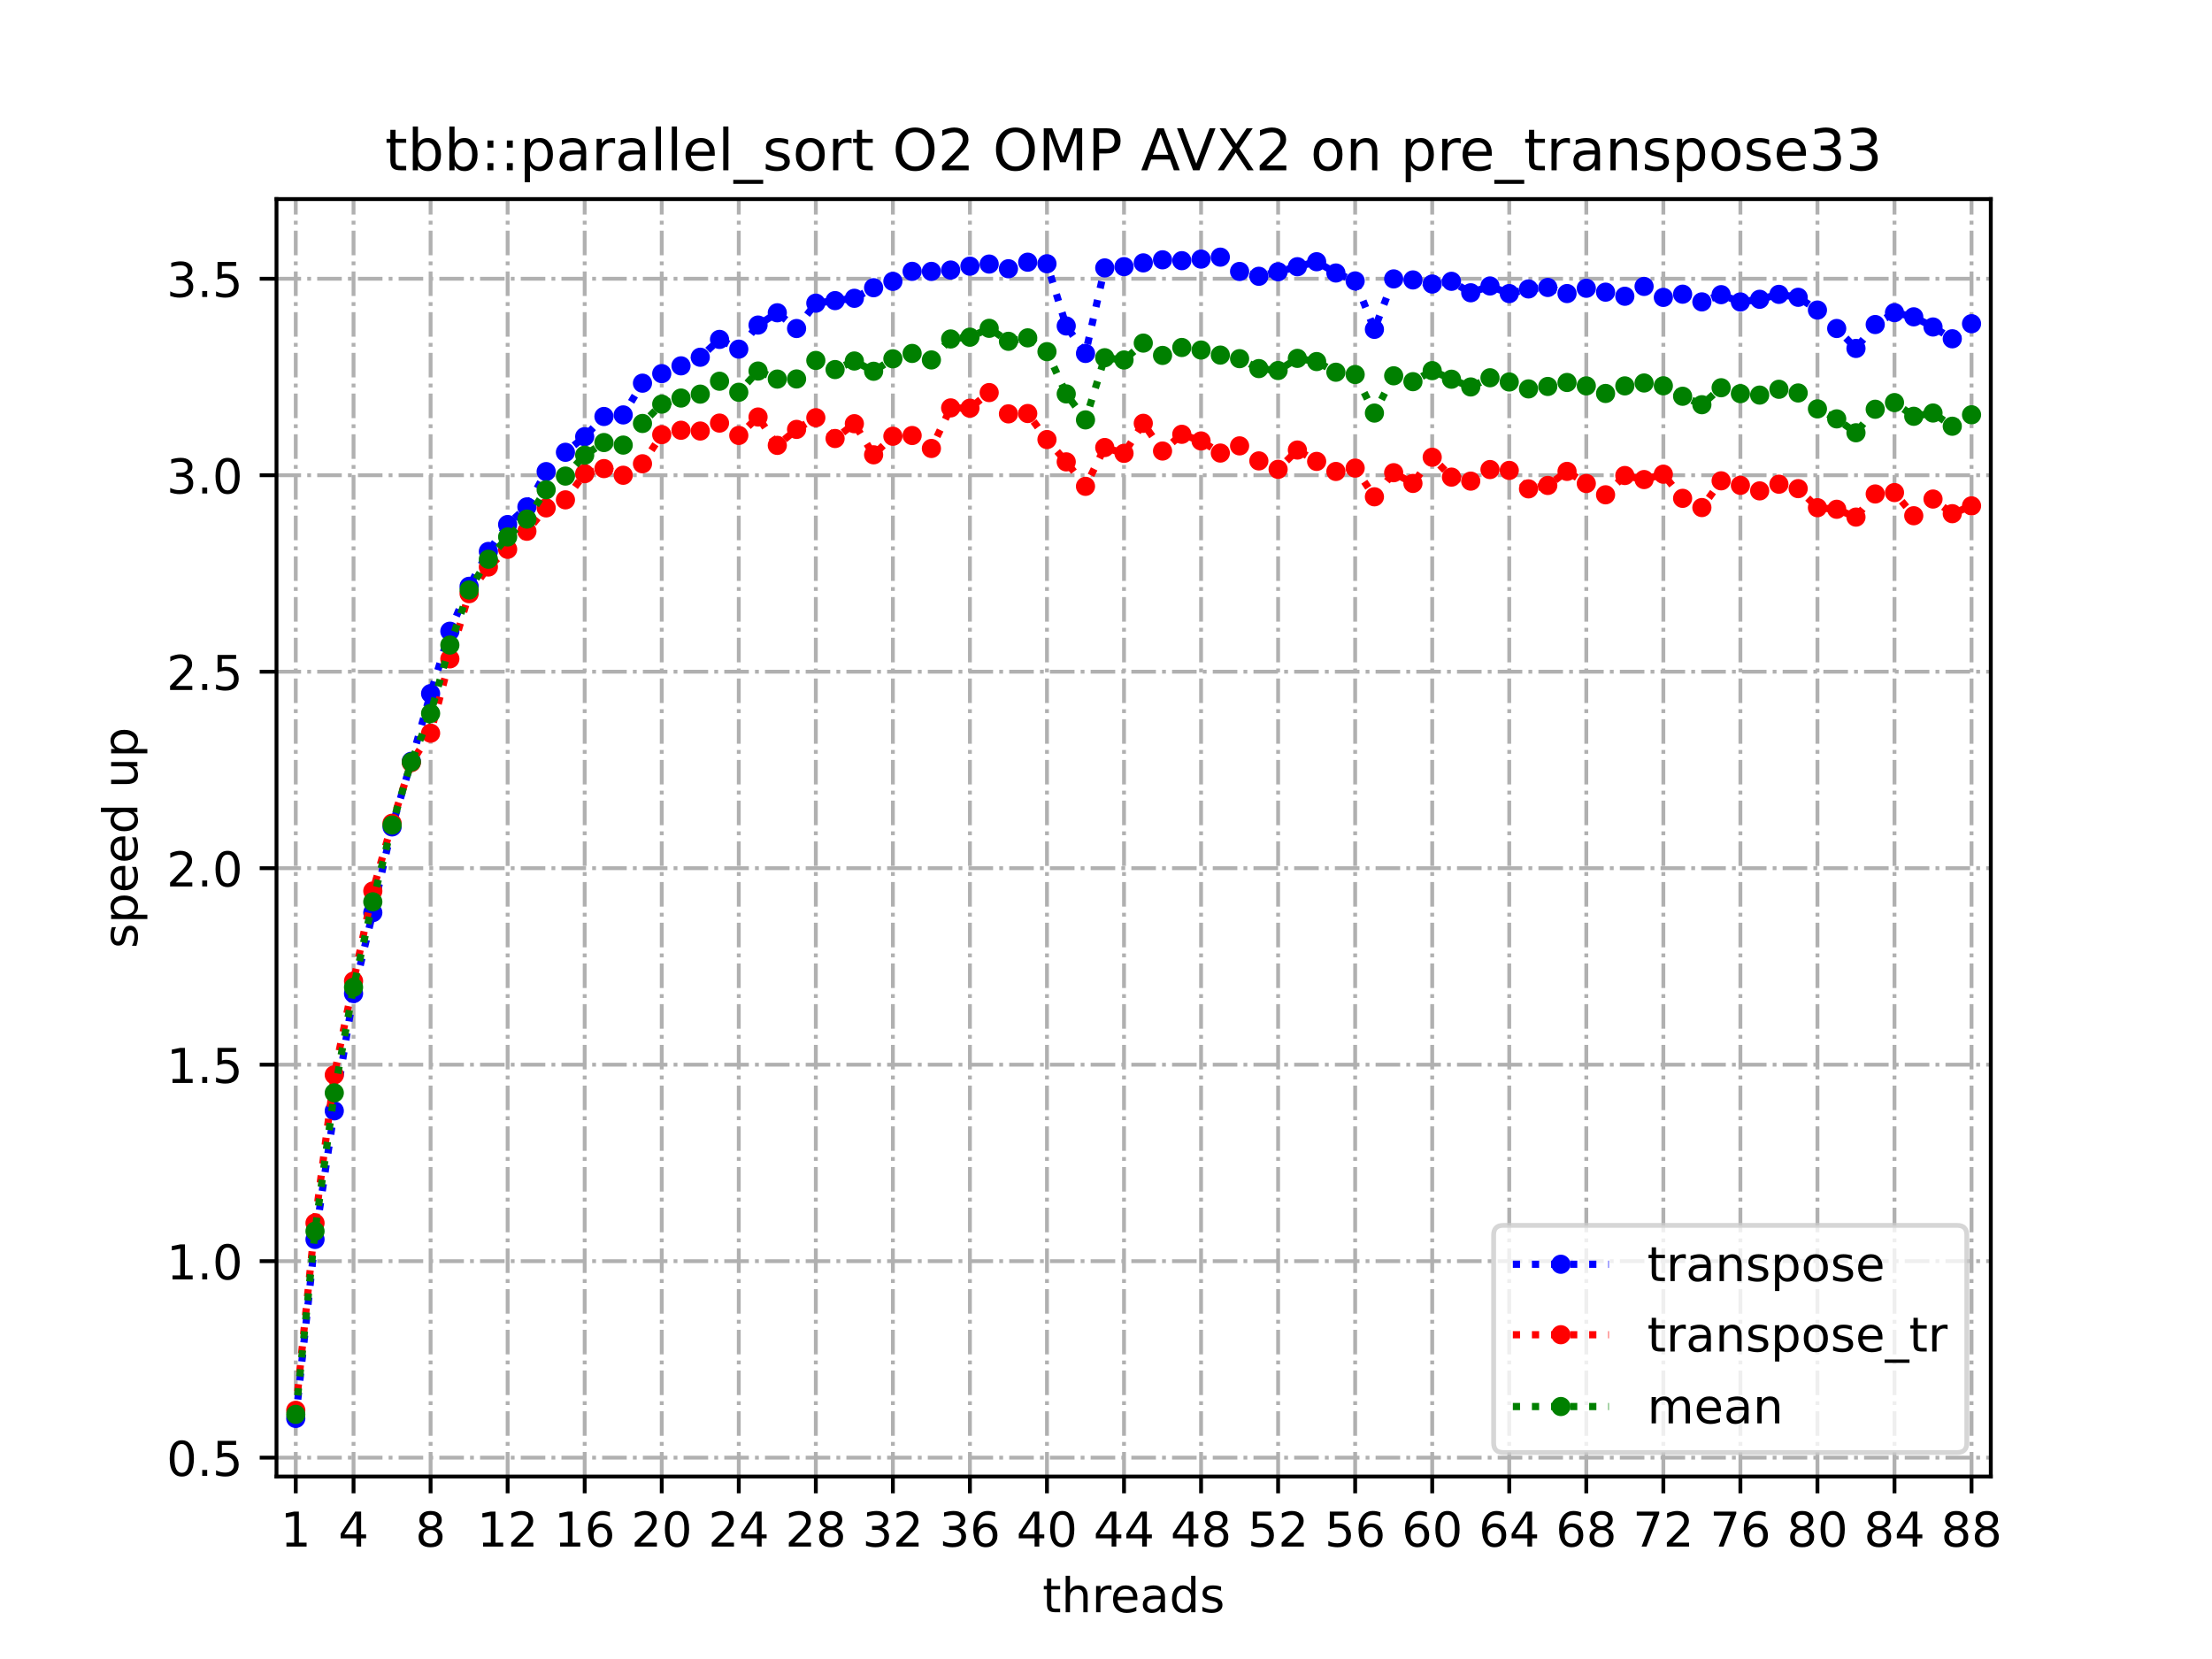 <?xml version="1.0" encoding="utf-8" standalone="no"?>
<!DOCTYPE svg PUBLIC "-//W3C//DTD SVG 1.1//EN"
  "http://www.w3.org/Graphics/SVG/1.1/DTD/svg11.dtd">
<!-- Created with matplotlib (https://matplotlib.org/) -->
<svg height="345.6pt" version="1.1" viewBox="0 0 460.8 345.6" width="460.8pt" xmlns="http://www.w3.org/2000/svg" xmlns:xlink="http://www.w3.org/1999/xlink">
 <defs>
  <style type="text/css">
*{stroke-linecap:butt;stroke-linejoin:round;}
  </style>
 </defs>
 <g id="figure_1">
  <g id="patch_1">
   <path d="M 0 345.6 
L 460.8 345.6 
L 460.8 0 
L 0 0 
z
" style="fill:#ffffff;"/>
  </g>
  <g id="axes_1">
   <g id="patch_2">
    <path d="M 57.6 307.584 
L 414.72 307.584 
L 414.72 41.472 
L 57.6 41.472 
z
" style="fill:#ffffff;"/>
   </g>
   <g id="matplotlib.axis_1">
    <g id="xtick_1">
     <g id="line2d_1">
      <path clip-path="url(#p07436fff8d)" d="M 61.613 307.584 
L 61.613 41.472 
" style="fill:none;stroke:#b0b0b0;stroke-dasharray:5.12,1.28,0.8,1.28;stroke-dashoffset:0;stroke-width:0.8;"/>
     </g>
     <g id="line2d_2">
      <defs>
       <path d="M 0 0 
L 0 3.5 
" id="m63d89a8718" style="stroke:#000000;stroke-width:0.8;"/>
      </defs>
      <g>
       <use style="stroke:#000000;stroke-width:0.8;" x="61.613" xlink:href="#m63d89a8718" y="307.584"/>
      </g>
     </g>
     <g id="text_1">
      <!-- 1 -->
      <defs>
       <path d="M 12.406 8.297 
L 28.516 8.297 
L 28.516 63.922 
L 10.984 60.406 
L 10.984 69.391 
L 28.422 72.906 
L 38.281 72.906 
L 38.281 8.297 
L 54.391 8.297 
L 54.391 0 
L 12.406 0 
z
" id="DejaVuSans-49"/>
      </defs>
      <g transform="translate(58.431 322.182)scale(0.1 -0.1)">
       <use xlink:href="#DejaVuSans-49"/>
      </g>
     </g>
    </g>
    <g id="xtick_2">
     <g id="line2d_3">
      <path clip-path="url(#p07436fff8d)" d="M 73.65 307.584 
L 73.65 41.472 
" style="fill:none;stroke:#b0b0b0;stroke-dasharray:5.12,1.28,0.8,1.28;stroke-dashoffset:0;stroke-width:0.8;"/>
     </g>
     <g id="line2d_4">
      <g>
       <use style="stroke:#000000;stroke-width:0.8;" x="73.65" xlink:href="#m63d89a8718" y="307.584"/>
      </g>
     </g>
     <g id="text_2">
      <!-- 4 -->
      <defs>
       <path d="M 37.797 64.312 
L 12.891 25.391 
L 37.797 25.391 
z
M 35.203 72.906 
L 47.609 72.906 
L 47.609 25.391 
L 58.016 25.391 
L 58.016 17.188 
L 47.609 17.188 
L 47.609 0 
L 37.797 0 
L 37.797 17.188 
L 4.891 17.188 
L 4.891 26.703 
z
" id="DejaVuSans-52"/>
      </defs>
      <g transform="translate(70.469 322.182)scale(0.1 -0.1)">
       <use xlink:href="#DejaVuSans-52"/>
      </g>
     </g>
    </g>
    <g id="xtick_3">
     <g id="line2d_5">
      <path clip-path="url(#p07436fff8d)" d="M 89.701 307.584 
L 89.701 41.472 
" style="fill:none;stroke:#b0b0b0;stroke-dasharray:5.12,1.28,0.8,1.28;stroke-dashoffset:0;stroke-width:0.8;"/>
     </g>
     <g id="line2d_6">
      <g>
       <use style="stroke:#000000;stroke-width:0.8;" x="89.701" xlink:href="#m63d89a8718" y="307.584"/>
      </g>
     </g>
     <g id="text_3">
      <!-- 8 -->
      <defs>
       <path d="M 31.781 34.625 
Q 24.75 34.625 20.719 30.859 
Q 16.703 27.094 16.703 20.516 
Q 16.703 13.922 20.719 10.156 
Q 24.75 6.391 31.781 6.391 
Q 38.812 6.391 42.859 10.172 
Q 46.922 13.969 46.922 20.516 
Q 46.922 27.094 42.891 30.859 
Q 38.875 34.625 31.781 34.625 
z
M 21.922 38.812 
Q 15.578 40.375 12.031 44.719 
Q 8.5 49.078 8.5 55.328 
Q 8.5 64.062 14.719 69.141 
Q 20.953 74.219 31.781 74.219 
Q 42.672 74.219 48.875 69.141 
Q 55.078 64.062 55.078 55.328 
Q 55.078 49.078 51.531 44.719 
Q 48 40.375 41.703 38.812 
Q 48.828 37.156 52.797 32.312 
Q 56.781 27.484 56.781 20.516 
Q 56.781 9.906 50.312 4.234 
Q 43.844 -1.422 31.781 -1.422 
Q 19.734 -1.422 13.25 4.234 
Q 6.781 9.906 6.781 20.516 
Q 6.781 27.484 10.781 32.312 
Q 14.797 37.156 21.922 38.812 
z
M 18.312 54.391 
Q 18.312 48.734 21.844 45.562 
Q 25.391 42.391 31.781 42.391 
Q 38.141 42.391 41.719 45.562 
Q 45.312 48.734 45.312 54.391 
Q 45.312 60.062 41.719 63.234 
Q 38.141 66.406 31.781 66.406 
Q 25.391 66.406 21.844 63.234 
Q 18.312 60.062 18.312 54.391 
z
" id="DejaVuSans-56"/>
      </defs>
      <g transform="translate(86.519 322.182)scale(0.1 -0.1)">
       <use xlink:href="#DejaVuSans-56"/>
      </g>
     </g>
    </g>
    <g id="xtick_4">
     <g id="line2d_7">
      <path clip-path="url(#p07436fff8d)" d="M 105.751 307.584 
L 105.751 41.472 
" style="fill:none;stroke:#b0b0b0;stroke-dasharray:5.12,1.28,0.8,1.28;stroke-dashoffset:0;stroke-width:0.8;"/>
     </g>
     <g id="line2d_8">
      <g>
       <use style="stroke:#000000;stroke-width:0.8;" x="105.751" xlink:href="#m63d89a8718" y="307.584"/>
      </g>
     </g>
     <g id="text_4">
      <!-- 12 -->
      <defs>
       <path d="M 19.188 8.297 
L 53.609 8.297 
L 53.609 0 
L 7.328 0 
L 7.328 8.297 
Q 12.938 14.109 22.625 23.891 
Q 32.328 33.688 34.812 36.531 
Q 39.547 41.844 41.422 45.531 
Q 43.312 49.219 43.312 52.781 
Q 43.312 58.594 39.234 62.25 
Q 35.156 65.922 28.609 65.922 
Q 23.969 65.922 18.812 64.312 
Q 13.672 62.703 7.812 59.422 
L 7.812 69.391 
Q 13.766 71.781 18.938 73 
Q 24.125 74.219 28.422 74.219 
Q 39.75 74.219 46.484 68.547 
Q 53.219 62.891 53.219 53.422 
Q 53.219 48.922 51.531 44.891 
Q 49.859 40.875 45.406 35.406 
Q 44.188 33.984 37.641 27.219 
Q 31.109 20.453 19.188 8.297 
z
" id="DejaVuSans-50"/>
      </defs>
      <g transform="translate(99.389 322.182)scale(0.1 -0.1)">
       <use xlink:href="#DejaVuSans-49"/>
       <use x="63.623" xlink:href="#DejaVuSans-50"/>
      </g>
     </g>
    </g>
    <g id="xtick_5">
     <g id="line2d_9">
      <path clip-path="url(#p07436fff8d)" d="M 121.801 307.584 
L 121.801 41.472 
" style="fill:none;stroke:#b0b0b0;stroke-dasharray:5.12,1.28,0.8,1.28;stroke-dashoffset:0;stroke-width:0.8;"/>
     </g>
     <g id="line2d_10">
      <g>
       <use style="stroke:#000000;stroke-width:0.8;" x="121.801" xlink:href="#m63d89a8718" y="307.584"/>
      </g>
     </g>
     <g id="text_5">
      <!-- 16 -->
      <defs>
       <path d="M 33.016 40.375 
Q 26.375 40.375 22.484 35.828 
Q 18.609 31.297 18.609 23.391 
Q 18.609 15.531 22.484 10.953 
Q 26.375 6.391 33.016 6.391 
Q 39.656 6.391 43.531 10.953 
Q 47.406 15.531 47.406 23.391 
Q 47.406 31.297 43.531 35.828 
Q 39.656 40.375 33.016 40.375 
z
M 52.594 71.297 
L 52.594 62.312 
Q 48.875 64.062 45.094 64.984 
Q 41.312 65.922 37.594 65.922 
Q 27.828 65.922 22.672 59.328 
Q 17.531 52.734 16.797 39.406 
Q 19.672 43.656 24.016 45.922 
Q 28.375 48.188 33.594 48.188 
Q 44.578 48.188 50.953 41.516 
Q 57.328 34.859 57.328 23.391 
Q 57.328 12.156 50.688 5.359 
Q 44.047 -1.422 33.016 -1.422 
Q 20.359 -1.422 13.672 8.266 
Q 6.984 17.969 6.984 36.375 
Q 6.984 53.656 15.188 63.938 
Q 23.391 74.219 37.203 74.219 
Q 40.922 74.219 44.703 73.484 
Q 48.484 72.75 52.594 71.297 
z
" id="DejaVuSans-54"/>
      </defs>
      <g transform="translate(115.439 322.182)scale(0.1 -0.1)">
       <use xlink:href="#DejaVuSans-49"/>
       <use x="63.623" xlink:href="#DejaVuSans-54"/>
      </g>
     </g>
    </g>
    <g id="xtick_6">
     <g id="line2d_11">
      <path clip-path="url(#p07436fff8d)" d="M 137.852 307.584 
L 137.852 41.472 
" style="fill:none;stroke:#b0b0b0;stroke-dasharray:5.12,1.28,0.8,1.28;stroke-dashoffset:0;stroke-width:0.8;"/>
     </g>
     <g id="line2d_12">
      <g>
       <use style="stroke:#000000;stroke-width:0.8;" x="137.852" xlink:href="#m63d89a8718" y="307.584"/>
      </g>
     </g>
     <g id="text_6">
      <!-- 20 -->
      <defs>
       <path d="M 31.781 66.406 
Q 24.172 66.406 20.328 58.906 
Q 16.5 51.422 16.5 36.375 
Q 16.5 21.391 20.328 13.891 
Q 24.172 6.391 31.781 6.391 
Q 39.453 6.391 43.281 13.891 
Q 47.125 21.391 47.125 36.375 
Q 47.125 51.422 43.281 58.906 
Q 39.453 66.406 31.781 66.406 
z
M 31.781 74.219 
Q 44.047 74.219 50.516 64.516 
Q 56.984 54.828 56.984 36.375 
Q 56.984 17.969 50.516 8.266 
Q 44.047 -1.422 31.781 -1.422 
Q 19.531 -1.422 13.062 8.266 
Q 6.594 17.969 6.594 36.375 
Q 6.594 54.828 13.062 64.516 
Q 19.531 74.219 31.781 74.219 
z
" id="DejaVuSans-48"/>
      </defs>
      <g transform="translate(131.489 322.182)scale(0.1 -0.1)">
       <use xlink:href="#DejaVuSans-50"/>
       <use x="63.623" xlink:href="#DejaVuSans-48"/>
      </g>
     </g>
    </g>
    <g id="xtick_7">
     <g id="line2d_13">
      <path clip-path="url(#p07436fff8d)" d="M 153.902 307.584 
L 153.902 41.472 
" style="fill:none;stroke:#b0b0b0;stroke-dasharray:5.12,1.28,0.8,1.28;stroke-dashoffset:0;stroke-width:0.8;"/>
     </g>
     <g id="line2d_14">
      <g>
       <use style="stroke:#000000;stroke-width:0.8;" x="153.902" xlink:href="#m63d89a8718" y="307.584"/>
      </g>
     </g>
     <g id="text_7">
      <!-- 24 -->
      <g transform="translate(147.54 322.182)scale(0.1 -0.1)">
       <use xlink:href="#DejaVuSans-50"/>
       <use x="63.623" xlink:href="#DejaVuSans-52"/>
      </g>
     </g>
    </g>
    <g id="xtick_8">
     <g id="line2d_15">
      <path clip-path="url(#p07436fff8d)" d="M 169.952 307.584 
L 169.952 41.472 
" style="fill:none;stroke:#b0b0b0;stroke-dasharray:5.12,1.28,0.8,1.28;stroke-dashoffset:0;stroke-width:0.8;"/>
     </g>
     <g id="line2d_16">
      <g>
       <use style="stroke:#000000;stroke-width:0.8;" x="169.952" xlink:href="#m63d89a8718" y="307.584"/>
      </g>
     </g>
     <g id="text_8">
      <!-- 28 -->
      <g transform="translate(163.59 322.182)scale(0.1 -0.1)">
       <use xlink:href="#DejaVuSans-50"/>
       <use x="63.623" xlink:href="#DejaVuSans-56"/>
      </g>
     </g>
    </g>
    <g id="xtick_9">
     <g id="line2d_17">
      <path clip-path="url(#p07436fff8d)" d="M 186.003 307.584 
L 186.003 41.472 
" style="fill:none;stroke:#b0b0b0;stroke-dasharray:5.12,1.28,0.8,1.28;stroke-dashoffset:0;stroke-width:0.8;"/>
     </g>
     <g id="line2d_18">
      <g>
       <use style="stroke:#000000;stroke-width:0.8;" x="186.003" xlink:href="#m63d89a8718" y="307.584"/>
      </g>
     </g>
     <g id="text_9">
      <!-- 32 -->
      <defs>
       <path d="M 40.578 39.312 
Q 47.656 37.797 51.625 33 
Q 55.609 28.219 55.609 21.188 
Q 55.609 10.406 48.188 4.484 
Q 40.766 -1.422 27.094 -1.422 
Q 22.516 -1.422 17.656 -0.516 
Q 12.797 0.391 7.625 2.203 
L 7.625 11.719 
Q 11.719 9.328 16.594 8.109 
Q 21.484 6.891 26.812 6.891 
Q 36.078 6.891 40.938 10.547 
Q 45.797 14.203 45.797 21.188 
Q 45.797 27.641 41.281 31.266 
Q 36.766 34.906 28.719 34.906 
L 20.219 34.906 
L 20.219 43.016 
L 29.109 43.016 
Q 36.375 43.016 40.234 45.922 
Q 44.094 48.828 44.094 54.297 
Q 44.094 59.906 40.109 62.906 
Q 36.141 65.922 28.719 65.922 
Q 24.656 65.922 20.016 65.031 
Q 15.375 64.156 9.812 62.312 
L 9.812 71.094 
Q 15.438 72.656 20.344 73.438 
Q 25.25 74.219 29.594 74.219 
Q 40.828 74.219 47.359 69.109 
Q 53.906 64.016 53.906 55.328 
Q 53.906 49.266 50.438 45.094 
Q 46.969 40.922 40.578 39.312 
z
" id="DejaVuSans-51"/>
      </defs>
      <g transform="translate(179.64 322.182)scale(0.1 -0.1)">
       <use xlink:href="#DejaVuSans-51"/>
       <use x="63.623" xlink:href="#DejaVuSans-50"/>
      </g>
     </g>
    </g>
    <g id="xtick_10">
     <g id="line2d_19">
      <path clip-path="url(#p07436fff8d)" d="M 202.053 307.584 
L 202.053 41.472 
" style="fill:none;stroke:#b0b0b0;stroke-dasharray:5.12,1.28,0.8,1.28;stroke-dashoffset:0;stroke-width:0.8;"/>
     </g>
     <g id="line2d_20">
      <g>
       <use style="stroke:#000000;stroke-width:0.8;" x="202.053" xlink:href="#m63d89a8718" y="307.584"/>
      </g>
     </g>
     <g id="text_10">
      <!-- 36 -->
      <g transform="translate(195.691 322.182)scale(0.1 -0.1)">
       <use xlink:href="#DejaVuSans-51"/>
       <use x="63.623" xlink:href="#DejaVuSans-54"/>
      </g>
     </g>
    </g>
    <g id="xtick_11">
     <g id="line2d_21">
      <path clip-path="url(#p07436fff8d)" d="M 218.103 307.584 
L 218.103 41.472 
" style="fill:none;stroke:#b0b0b0;stroke-dasharray:5.12,1.28,0.8,1.28;stroke-dashoffset:0;stroke-width:0.8;"/>
     </g>
     <g id="line2d_22">
      <g>
       <use style="stroke:#000000;stroke-width:0.8;" x="218.103" xlink:href="#m63d89a8718" y="307.584"/>
      </g>
     </g>
     <g id="text_11">
      <!-- 40 -->
      <g transform="translate(211.741 322.182)scale(0.1 -0.1)">
       <use xlink:href="#DejaVuSans-52"/>
       <use x="63.623" xlink:href="#DejaVuSans-48"/>
      </g>
     </g>
    </g>
    <g id="xtick_12">
     <g id="line2d_23">
      <path clip-path="url(#p07436fff8d)" d="M 234.154 307.584 
L 234.154 41.472 
" style="fill:none;stroke:#b0b0b0;stroke-dasharray:5.12,1.28,0.8,1.28;stroke-dashoffset:0;stroke-width:0.8;"/>
     </g>
     <g id="line2d_24">
      <g>
       <use style="stroke:#000000;stroke-width:0.8;" x="234.154" xlink:href="#m63d89a8718" y="307.584"/>
      </g>
     </g>
     <g id="text_12">
      <!-- 44 -->
      <g transform="translate(227.791 322.182)scale(0.1 -0.1)">
       <use xlink:href="#DejaVuSans-52"/>
       <use x="63.623" xlink:href="#DejaVuSans-52"/>
      </g>
     </g>
    </g>
    <g id="xtick_13">
     <g id="line2d_25">
      <path clip-path="url(#p07436fff8d)" d="M 250.204 307.584 
L 250.204 41.472 
" style="fill:none;stroke:#b0b0b0;stroke-dasharray:5.12,1.28,0.8,1.28;stroke-dashoffset:0;stroke-width:0.8;"/>
     </g>
     <g id="line2d_26">
      <g>
       <use style="stroke:#000000;stroke-width:0.8;" x="250.204" xlink:href="#m63d89a8718" y="307.584"/>
      </g>
     </g>
     <g id="text_13">
      <!-- 48 -->
      <g transform="translate(243.842 322.182)scale(0.1 -0.1)">
       <use xlink:href="#DejaVuSans-52"/>
       <use x="63.623" xlink:href="#DejaVuSans-56"/>
      </g>
     </g>
    </g>
    <g id="xtick_14">
     <g id="line2d_27">
      <path clip-path="url(#p07436fff8d)" d="M 266.254 307.584 
L 266.254 41.472 
" style="fill:none;stroke:#b0b0b0;stroke-dasharray:5.12,1.28,0.8,1.28;stroke-dashoffset:0;stroke-width:0.8;"/>
     </g>
     <g id="line2d_28">
      <g>
       <use style="stroke:#000000;stroke-width:0.8;" x="266.254" xlink:href="#m63d89a8718" y="307.584"/>
      </g>
     </g>
     <g id="text_14">
      <!-- 52 -->
      <defs>
       <path d="M 10.797 72.906 
L 49.516 72.906 
L 49.516 64.594 
L 19.828 64.594 
L 19.828 46.734 
Q 21.969 47.469 24.109 47.828 
Q 26.266 48.188 28.422 48.188 
Q 40.625 48.188 47.75 41.5 
Q 54.891 34.812 54.891 23.391 
Q 54.891 11.625 47.562 5.094 
Q 40.234 -1.422 26.906 -1.422 
Q 22.312 -1.422 17.547 -0.641 
Q 12.797 0.141 7.719 1.703 
L 7.719 11.625 
Q 12.109 9.234 16.797 8.062 
Q 21.484 6.891 26.703 6.891 
Q 35.156 6.891 40.078 11.328 
Q 45.016 15.766 45.016 23.391 
Q 45.016 31 40.078 35.438 
Q 35.156 39.891 26.703 39.891 
Q 22.75 39.891 18.812 39.016 
Q 14.891 38.141 10.797 36.281 
z
" id="DejaVuSans-53"/>
      </defs>
      <g transform="translate(259.892 322.182)scale(0.1 -0.1)">
       <use xlink:href="#DejaVuSans-53"/>
       <use x="63.623" xlink:href="#DejaVuSans-50"/>
      </g>
     </g>
    </g>
    <g id="xtick_15">
     <g id="line2d_29">
      <path clip-path="url(#p07436fff8d)" d="M 282.305 307.584 
L 282.305 41.472 
" style="fill:none;stroke:#b0b0b0;stroke-dasharray:5.12,1.28,0.8,1.28;stroke-dashoffset:0;stroke-width:0.8;"/>
     </g>
     <g id="line2d_30">
      <g>
       <use style="stroke:#000000;stroke-width:0.8;" x="282.305" xlink:href="#m63d89a8718" y="307.584"/>
      </g>
     </g>
     <g id="text_15">
      <!-- 56 -->
      <g transform="translate(275.942 322.182)scale(0.1 -0.1)">
       <use xlink:href="#DejaVuSans-53"/>
       <use x="63.623" xlink:href="#DejaVuSans-54"/>
      </g>
     </g>
    </g>
    <g id="xtick_16">
     <g id="line2d_31">
      <path clip-path="url(#p07436fff8d)" d="M 298.355 307.584 
L 298.355 41.472 
" style="fill:none;stroke:#b0b0b0;stroke-dasharray:5.12,1.28,0.8,1.28;stroke-dashoffset:0;stroke-width:0.8;"/>
     </g>
     <g id="line2d_32">
      <g>
       <use style="stroke:#000000;stroke-width:0.8;" x="298.355" xlink:href="#m63d89a8718" y="307.584"/>
      </g>
     </g>
     <g id="text_16">
      <!-- 60 -->
      <g transform="translate(291.993 322.182)scale(0.1 -0.1)">
       <use xlink:href="#DejaVuSans-54"/>
       <use x="63.623" xlink:href="#DejaVuSans-48"/>
      </g>
     </g>
    </g>
    <g id="xtick_17">
     <g id="line2d_33">
      <path clip-path="url(#p07436fff8d)" d="M 314.405 307.584 
L 314.405 41.472 
" style="fill:none;stroke:#b0b0b0;stroke-dasharray:5.12,1.28,0.8,1.28;stroke-dashoffset:0;stroke-width:0.8;"/>
     </g>
     <g id="line2d_34">
      <g>
       <use style="stroke:#000000;stroke-width:0.8;" x="314.405" xlink:href="#m63d89a8718" y="307.584"/>
      </g>
     </g>
     <g id="text_17">
      <!-- 64 -->
      <g transform="translate(308.043 322.182)scale(0.1 -0.1)">
       <use xlink:href="#DejaVuSans-54"/>
       <use x="63.623" xlink:href="#DejaVuSans-52"/>
      </g>
     </g>
    </g>
    <g id="xtick_18">
     <g id="line2d_35">
      <path clip-path="url(#p07436fff8d)" d="M 330.456 307.584 
L 330.456 41.472 
" style="fill:none;stroke:#b0b0b0;stroke-dasharray:5.12,1.28,0.8,1.28;stroke-dashoffset:0;stroke-width:0.8;"/>
     </g>
     <g id="line2d_36">
      <g>
       <use style="stroke:#000000;stroke-width:0.8;" x="330.456" xlink:href="#m63d89a8718" y="307.584"/>
      </g>
     </g>
     <g id="text_18">
      <!-- 68 -->
      <g transform="translate(324.093 322.182)scale(0.1 -0.1)">
       <use xlink:href="#DejaVuSans-54"/>
       <use x="63.623" xlink:href="#DejaVuSans-56"/>
      </g>
     </g>
    </g>
    <g id="xtick_19">
     <g id="line2d_37">
      <path clip-path="url(#p07436fff8d)" d="M 346.506 307.584 
L 346.506 41.472 
" style="fill:none;stroke:#b0b0b0;stroke-dasharray:5.12,1.28,0.8,1.28;stroke-dashoffset:0;stroke-width:0.8;"/>
     </g>
     <g id="line2d_38">
      <g>
       <use style="stroke:#000000;stroke-width:0.8;" x="346.506" xlink:href="#m63d89a8718" y="307.584"/>
      </g>
     </g>
     <g id="text_19">
      <!-- 72 -->
      <defs>
       <path d="M 8.203 72.906 
L 55.078 72.906 
L 55.078 68.703 
L 28.609 0 
L 18.312 0 
L 43.219 64.594 
L 8.203 64.594 
z
" id="DejaVuSans-55"/>
      </defs>
      <g transform="translate(340.144 322.182)scale(0.1 -0.1)">
       <use xlink:href="#DejaVuSans-55"/>
       <use x="63.623" xlink:href="#DejaVuSans-50"/>
      </g>
     </g>
    </g>
    <g id="xtick_20">
     <g id="line2d_39">
      <path clip-path="url(#p07436fff8d)" d="M 362.556 307.584 
L 362.556 41.472 
" style="fill:none;stroke:#b0b0b0;stroke-dasharray:5.12,1.28,0.8,1.28;stroke-dashoffset:0;stroke-width:0.8;"/>
     </g>
     <g id="line2d_40">
      <g>
       <use style="stroke:#000000;stroke-width:0.8;" x="362.556" xlink:href="#m63d89a8718" y="307.584"/>
      </g>
     </g>
     <g id="text_20">
      <!-- 76 -->
      <g transform="translate(356.194 322.182)scale(0.1 -0.1)">
       <use xlink:href="#DejaVuSans-55"/>
       <use x="63.623" xlink:href="#DejaVuSans-54"/>
      </g>
     </g>
    </g>
    <g id="xtick_21">
     <g id="line2d_41">
      <path clip-path="url(#p07436fff8d)" d="M 378.607 307.584 
L 378.607 41.472 
" style="fill:none;stroke:#b0b0b0;stroke-dasharray:5.12,1.28,0.8,1.28;stroke-dashoffset:0;stroke-width:0.8;"/>
     </g>
     <g id="line2d_42">
      <g>
       <use style="stroke:#000000;stroke-width:0.8;" x="378.607" xlink:href="#m63d89a8718" y="307.584"/>
      </g>
     </g>
     <g id="text_21">
      <!-- 80 -->
      <g transform="translate(372.244 322.182)scale(0.1 -0.1)">
       <use xlink:href="#DejaVuSans-56"/>
       <use x="63.623" xlink:href="#DejaVuSans-48"/>
      </g>
     </g>
    </g>
    <g id="xtick_22">
     <g id="line2d_43">
      <path clip-path="url(#p07436fff8d)" d="M 394.657 307.584 
L 394.657 41.472 
" style="fill:none;stroke:#b0b0b0;stroke-dasharray:5.12,1.28,0.8,1.28;stroke-dashoffset:0;stroke-width:0.8;"/>
     </g>
     <g id="line2d_44">
      <g>
       <use style="stroke:#000000;stroke-width:0.8;" x="394.657" xlink:href="#m63d89a8718" y="307.584"/>
      </g>
     </g>
     <g id="text_22">
      <!-- 84 -->
      <g transform="translate(388.295 322.182)scale(0.1 -0.1)">
       <use xlink:href="#DejaVuSans-56"/>
       <use x="63.623" xlink:href="#DejaVuSans-52"/>
      </g>
     </g>
    </g>
    <g id="xtick_23">
     <g id="line2d_45">
      <path clip-path="url(#p07436fff8d)" d="M 410.707 307.584 
L 410.707 41.472 
" style="fill:none;stroke:#b0b0b0;stroke-dasharray:5.12,1.28,0.8,1.28;stroke-dashoffset:0;stroke-width:0.8;"/>
     </g>
     <g id="line2d_46">
      <g>
       <use style="stroke:#000000;stroke-width:0.8;" x="410.707" xlink:href="#m63d89a8718" y="307.584"/>
      </g>
     </g>
     <g id="text_23">
      <!-- 88 -->
      <g transform="translate(404.345 322.182)scale(0.1 -0.1)">
       <use xlink:href="#DejaVuSans-56"/>
       <use x="63.623" xlink:href="#DejaVuSans-56"/>
      </g>
     </g>
    </g>
    <g id="text_24">
     <!-- threads -->
     <defs>
      <path d="M 18.312 70.219 
L 18.312 54.688 
L 36.812 54.688 
L 36.812 47.703 
L 18.312 47.703 
L 18.312 18.016 
Q 18.312 11.328 20.141 9.422 
Q 21.969 7.516 27.594 7.516 
L 36.812 7.516 
L 36.812 0 
L 27.594 0 
Q 17.188 0 13.234 3.875 
Q 9.281 7.766 9.281 18.016 
L 9.281 47.703 
L 2.688 47.703 
L 2.688 54.688 
L 9.281 54.688 
L 9.281 70.219 
z
" id="DejaVuSans-116"/>
      <path d="M 54.891 33.016 
L 54.891 0 
L 45.906 0 
L 45.906 32.719 
Q 45.906 40.484 42.875 44.328 
Q 39.844 48.188 33.797 48.188 
Q 26.516 48.188 22.312 43.547 
Q 18.109 38.922 18.109 30.906 
L 18.109 0 
L 9.078 0 
L 9.078 75.984 
L 18.109 75.984 
L 18.109 46.188 
Q 21.344 51.125 25.703 53.562 
Q 30.078 56 35.797 56 
Q 45.219 56 50.047 50.172 
Q 54.891 44.344 54.891 33.016 
z
" id="DejaVuSans-104"/>
      <path d="M 41.109 46.297 
Q 39.594 47.172 37.812 47.578 
Q 36.031 48 33.891 48 
Q 26.266 48 22.188 43.047 
Q 18.109 38.094 18.109 28.812 
L 18.109 0 
L 9.078 0 
L 9.078 54.688 
L 18.109 54.688 
L 18.109 46.188 
Q 20.953 51.172 25.484 53.578 
Q 30.031 56 36.531 56 
Q 37.453 56 38.578 55.875 
Q 39.703 55.766 41.062 55.516 
z
" id="DejaVuSans-114"/>
      <path d="M 56.203 29.594 
L 56.203 25.203 
L 14.891 25.203 
Q 15.484 15.922 20.484 11.062 
Q 25.484 6.203 34.422 6.203 
Q 39.594 6.203 44.453 7.469 
Q 49.312 8.734 54.109 11.281 
L 54.109 2.781 
Q 49.266 0.734 44.188 -0.344 
Q 39.109 -1.422 33.891 -1.422 
Q 20.797 -1.422 13.156 6.188 
Q 5.516 13.812 5.516 26.812 
Q 5.516 40.234 12.766 48.109 
Q 20.016 56 32.328 56 
Q 43.359 56 49.781 48.891 
Q 56.203 41.797 56.203 29.594 
z
M 47.219 32.234 
Q 47.125 39.594 43.094 43.984 
Q 39.062 48.391 32.422 48.391 
Q 24.906 48.391 20.391 44.141 
Q 15.875 39.891 15.188 32.172 
z
" id="DejaVuSans-101"/>
      <path d="M 34.281 27.484 
Q 23.391 27.484 19.188 25 
Q 14.984 22.516 14.984 16.5 
Q 14.984 11.719 18.141 8.906 
Q 21.297 6.109 26.703 6.109 
Q 34.188 6.109 38.703 11.406 
Q 43.219 16.703 43.219 25.484 
L 43.219 27.484 
z
M 52.203 31.203 
L 52.203 0 
L 43.219 0 
L 43.219 8.297 
Q 40.141 3.328 35.547 0.953 
Q 30.953 -1.422 24.312 -1.422 
Q 15.922 -1.422 10.953 3.297 
Q 6 8.016 6 15.922 
Q 6 25.141 12.172 29.828 
Q 18.359 34.516 30.609 34.516 
L 43.219 34.516 
L 43.219 35.406 
Q 43.219 41.609 39.141 45 
Q 35.062 48.391 27.688 48.391 
Q 23 48.391 18.547 47.266 
Q 14.109 46.141 10.016 43.891 
L 10.016 52.203 
Q 14.938 54.109 19.578 55.047 
Q 24.219 56 28.609 56 
Q 40.484 56 46.344 49.844 
Q 52.203 43.703 52.203 31.203 
z
" id="DejaVuSans-97"/>
      <path d="M 45.406 46.391 
L 45.406 75.984 
L 54.391 75.984 
L 54.391 0 
L 45.406 0 
L 45.406 8.203 
Q 42.578 3.328 38.25 0.953 
Q 33.938 -1.422 27.875 -1.422 
Q 17.969 -1.422 11.734 6.484 
Q 5.516 14.406 5.516 27.297 
Q 5.516 40.188 11.734 48.094 
Q 17.969 56 27.875 56 
Q 33.938 56 38.25 53.625 
Q 42.578 51.266 45.406 46.391 
z
M 14.797 27.297 
Q 14.797 17.391 18.875 11.75 
Q 22.953 6.109 30.078 6.109 
Q 37.203 6.109 41.297 11.75 
Q 45.406 17.391 45.406 27.297 
Q 45.406 37.203 41.297 42.844 
Q 37.203 48.484 30.078 48.484 
Q 22.953 48.484 18.875 42.844 
Q 14.797 37.203 14.797 27.297 
z
" id="DejaVuSans-100"/>
      <path d="M 44.281 53.078 
L 44.281 44.578 
Q 40.484 46.531 36.375 47.5 
Q 32.281 48.484 27.875 48.484 
Q 21.188 48.484 17.844 46.438 
Q 14.5 44.391 14.5 40.281 
Q 14.5 37.156 16.891 35.375 
Q 19.281 33.594 26.516 31.984 
L 29.594 31.297 
Q 39.156 29.25 43.188 25.516 
Q 47.219 21.781 47.219 15.094 
Q 47.219 7.469 41.188 3.016 
Q 35.156 -1.422 24.609 -1.422 
Q 20.219 -1.422 15.453 -0.562 
Q 10.688 0.297 5.422 2 
L 5.422 11.281 
Q 10.406 8.688 15.234 7.391 
Q 20.062 6.109 24.812 6.109 
Q 31.156 6.109 34.562 8.281 
Q 37.984 10.453 37.984 14.406 
Q 37.984 18.062 35.516 20.016 
Q 33.062 21.969 24.703 23.781 
L 21.578 24.516 
Q 13.234 26.266 9.516 29.906 
Q 5.812 33.547 5.812 39.891 
Q 5.812 47.609 11.281 51.797 
Q 16.75 56 26.812 56 
Q 31.781 56 36.172 55.266 
Q 40.578 54.547 44.281 53.078 
z
" id="DejaVuSans-115"/>
     </defs>
     <g transform="translate(217.169 335.861)scale(0.1 -0.1)">
      <use xlink:href="#DejaVuSans-116"/>
      <use x="39.209" xlink:href="#DejaVuSans-104"/>
      <use x="102.588" xlink:href="#DejaVuSans-114"/>
      <use x="141.451" xlink:href="#DejaVuSans-101"/>
      <use x="202.975" xlink:href="#DejaVuSans-97"/>
      <use x="264.254" xlink:href="#DejaVuSans-100"/>
      <use x="327.73" xlink:href="#DejaVuSans-115"/>
     </g>
    </g>
   </g>
   <g id="matplotlib.axis_2">
    <g id="ytick_1">
     <g id="line2d_47">
      <path clip-path="url(#p07436fff8d)" d="M 57.6 303.655 
L 414.72 303.655 
" style="fill:none;stroke:#b0b0b0;stroke-dasharray:5.12,1.28,0.8,1.28;stroke-dashoffset:0;stroke-width:0.8;"/>
     </g>
     <g id="line2d_48">
      <defs>
       <path d="M 0 0 
L -3.5 0 
" id="mcd73f1dbad" style="stroke:#000000;stroke-width:0.8;"/>
      </defs>
      <g>
       <use style="stroke:#000000;stroke-width:0.8;" x="57.6" xlink:href="#mcd73f1dbad" y="303.655"/>
      </g>
     </g>
     <g id="text_25">
      <!-- 0.5 -->
      <defs>
       <path d="M 10.688 12.406 
L 21 12.406 
L 21 0 
L 10.688 0 
z
" id="DejaVuSans-46"/>
      </defs>
      <g transform="translate(34.697 307.454)scale(0.1 -0.1)">
       <use xlink:href="#DejaVuSans-48"/>
       <use x="63.623" xlink:href="#DejaVuSans-46"/>
       <use x="95.41" xlink:href="#DejaVuSans-53"/>
      </g>
     </g>
    </g>
    <g id="ytick_2">
     <g id="line2d_49">
      <path clip-path="url(#p07436fff8d)" d="M 57.6 262.724 
L 414.72 262.724 
" style="fill:none;stroke:#b0b0b0;stroke-dasharray:5.12,1.28,0.8,1.28;stroke-dashoffset:0;stroke-width:0.8;"/>
     </g>
     <g id="line2d_50">
      <g>
       <use style="stroke:#000000;stroke-width:0.8;" x="57.6" xlink:href="#mcd73f1dbad" y="262.724"/>
      </g>
     </g>
     <g id="text_26">
      <!-- 1.0 -->
      <g transform="translate(34.697 266.523)scale(0.1 -0.1)">
       <use xlink:href="#DejaVuSans-49"/>
       <use x="63.623" xlink:href="#DejaVuSans-46"/>
       <use x="95.41" xlink:href="#DejaVuSans-48"/>
      </g>
     </g>
    </g>
    <g id="ytick_3">
     <g id="line2d_51">
      <path clip-path="url(#p07436fff8d)" d="M 57.6 221.792 
L 414.72 221.792 
" style="fill:none;stroke:#b0b0b0;stroke-dasharray:5.12,1.28,0.8,1.28;stroke-dashoffset:0;stroke-width:0.8;"/>
     </g>
     <g id="line2d_52">
      <g>
       <use style="stroke:#000000;stroke-width:0.8;" x="57.6" xlink:href="#mcd73f1dbad" y="221.792"/>
      </g>
     </g>
     <g id="text_27">
      <!-- 1.5 -->
      <g transform="translate(34.697 225.591)scale(0.1 -0.1)">
       <use xlink:href="#DejaVuSans-49"/>
       <use x="63.623" xlink:href="#DejaVuSans-46"/>
       <use x="95.41" xlink:href="#DejaVuSans-53"/>
      </g>
     </g>
    </g>
    <g id="ytick_4">
     <g id="line2d_53">
      <path clip-path="url(#p07436fff8d)" d="M 57.6 180.861 
L 414.72 180.861 
" style="fill:none;stroke:#b0b0b0;stroke-dasharray:5.12,1.28,0.8,1.28;stroke-dashoffset:0;stroke-width:0.8;"/>
     </g>
     <g id="line2d_54">
      <g>
       <use style="stroke:#000000;stroke-width:0.8;" x="57.6" xlink:href="#mcd73f1dbad" y="180.861"/>
      </g>
     </g>
     <g id="text_28">
      <!-- 2.0 -->
      <g transform="translate(34.697 184.66)scale(0.1 -0.1)">
       <use xlink:href="#DejaVuSans-50"/>
       <use x="63.623" xlink:href="#DejaVuSans-46"/>
       <use x="95.41" xlink:href="#DejaVuSans-48"/>
      </g>
     </g>
    </g>
    <g id="ytick_5">
     <g id="line2d_55">
      <path clip-path="url(#p07436fff8d)" d="M 57.6 139.929 
L 414.72 139.929 
" style="fill:none;stroke:#b0b0b0;stroke-dasharray:5.12,1.28,0.8,1.28;stroke-dashoffset:0;stroke-width:0.8;"/>
     </g>
     <g id="line2d_56">
      <g>
       <use style="stroke:#000000;stroke-width:0.8;" x="57.6" xlink:href="#mcd73f1dbad" y="139.929"/>
      </g>
     </g>
     <g id="text_29">
      <!-- 2.5 -->
      <g transform="translate(34.697 143.729)scale(0.1 -0.1)">
       <use xlink:href="#DejaVuSans-50"/>
       <use x="63.623" xlink:href="#DejaVuSans-46"/>
       <use x="95.41" xlink:href="#DejaVuSans-53"/>
      </g>
     </g>
    </g>
    <g id="ytick_6">
     <g id="line2d_57">
      <path clip-path="url(#p07436fff8d)" d="M 57.6 98.998 
L 414.72 98.998 
" style="fill:none;stroke:#b0b0b0;stroke-dasharray:5.12,1.28,0.8,1.28;stroke-dashoffset:0;stroke-width:0.8;"/>
     </g>
     <g id="line2d_58">
      <g>
       <use style="stroke:#000000;stroke-width:0.8;" x="57.6" xlink:href="#mcd73f1dbad" y="98.998"/>
      </g>
     </g>
     <g id="text_30">
      <!-- 3.0 -->
      <g transform="translate(34.697 102.797)scale(0.1 -0.1)">
       <use xlink:href="#DejaVuSans-51"/>
       <use x="63.623" xlink:href="#DejaVuSans-46"/>
       <use x="95.41" xlink:href="#DejaVuSans-48"/>
      </g>
     </g>
    </g>
    <g id="ytick_7">
     <g id="line2d_59">
      <path clip-path="url(#p07436fff8d)" d="M 57.6 58.067 
L 414.72 58.067 
" style="fill:none;stroke:#b0b0b0;stroke-dasharray:5.12,1.28,0.8,1.28;stroke-dashoffset:0;stroke-width:0.8;"/>
     </g>
     <g id="line2d_60">
      <g>
       <use style="stroke:#000000;stroke-width:0.8;" x="57.6" xlink:href="#mcd73f1dbad" y="58.067"/>
      </g>
     </g>
     <g id="text_31">
      <!-- 3.5 -->
      <g transform="translate(34.697 61.866)scale(0.1 -0.1)">
       <use xlink:href="#DejaVuSans-51"/>
       <use x="63.623" xlink:href="#DejaVuSans-46"/>
       <use x="95.41" xlink:href="#DejaVuSans-53"/>
      </g>
     </g>
    </g>
    <g id="text_32">
     <!-- speed up -->
     <defs>
      <path d="M 18.109 8.203 
L 18.109 -20.797 
L 9.078 -20.797 
L 9.078 54.688 
L 18.109 54.688 
L 18.109 46.391 
Q 20.953 51.266 25.266 53.625 
Q 29.594 56 35.594 56 
Q 45.562 56 51.781 48.094 
Q 58.016 40.188 58.016 27.297 
Q 58.016 14.406 51.781 6.484 
Q 45.562 -1.422 35.594 -1.422 
Q 29.594 -1.422 25.266 0.953 
Q 20.953 3.328 18.109 8.203 
z
M 48.688 27.297 
Q 48.688 37.203 44.609 42.844 
Q 40.531 48.484 33.406 48.484 
Q 26.266 48.484 22.188 42.844 
Q 18.109 37.203 18.109 27.297 
Q 18.109 17.391 22.188 11.75 
Q 26.266 6.109 33.406 6.109 
Q 40.531 6.109 44.609 11.75 
Q 48.688 17.391 48.688 27.297 
z
" id="DejaVuSans-112"/>
      <path id="DejaVuSans-32"/>
      <path d="M 8.5 21.578 
L 8.5 54.688 
L 17.484 54.688 
L 17.484 21.922 
Q 17.484 14.156 20.5 10.266 
Q 23.531 6.391 29.594 6.391 
Q 36.859 6.391 41.078 11.031 
Q 45.312 15.672 45.312 23.688 
L 45.312 54.688 
L 54.297 54.688 
L 54.297 0 
L 45.312 0 
L 45.312 8.406 
Q 42.047 3.422 37.719 1 
Q 33.406 -1.422 27.688 -1.422 
Q 18.266 -1.422 13.375 4.438 
Q 8.5 10.297 8.5 21.578 
z
M 31.109 56 
z
" id="DejaVuSans-117"/>
     </defs>
     <g transform="translate(28.617 197.566)rotate(-90)scale(0.1 -0.1)">
      <use xlink:href="#DejaVuSans-115"/>
      <use x="52.1" xlink:href="#DejaVuSans-112"/>
      <use x="115.576" xlink:href="#DejaVuSans-101"/>
      <use x="177.1" xlink:href="#DejaVuSans-101"/>
      <use x="238.623" xlink:href="#DejaVuSans-100"/>
      <use x="302.1" xlink:href="#DejaVuSans-32"/>
      <use x="333.887" xlink:href="#DejaVuSans-117"/>
      <use x="397.266" xlink:href="#DejaVuSans-112"/>
     </g>
    </g>
   </g>
   <g id="line2d_61">
    <path clip-path="url(#p07436fff8d)" d="M 61.613 295.488 
L 65.625 258.196 
L 69.638 231.41 
L 73.65 206.97 
L 77.663 190.119 
L 81.676 172.256 
L 85.688 158.59 
L 89.701 144.489 
L 93.713 131.498 
L 97.726 122.138 
L 101.738 114.877 
L 105.751 109.27 
L 109.764 105.596 
L 113.776 98.243 
L 117.789 94.222 
L 121.801 90.97 
L 125.814 86.763 
L 129.827 86.435 
L 133.839 79.821 
L 137.852 77.83 
L 141.864 76.212 
L 145.877 74.422 
L 149.889 70.703 
L 153.902 72.73 
L 157.915 67.717 
L 161.927 65.157 
L 165.94 68.439 
L 169.952 63.158 
L 173.965 62.623 
L 177.978 62.142 
L 181.99 59.939 
L 186.003 58.611 
L 190.015 56.527 
L 194.028 56.536 
L 198.04 56.255 
L 202.053 55.446 
L 206.066 55.011 
L 210.078 55.985 
L 214.091 54.62 
L 218.103 54.946 
L 222.116 67.906 
L 226.129 73.63 
L 230.141 55.814 
L 234.154 55.544 
L 238.166 54.762 
L 242.179 54.126 
L 246.191 54.303 
L 250.204 53.978 
L 254.217 53.568 
L 258.229 56.552 
L 262.242 57.555 
L 266.254 56.611 
L 270.267 55.562 
L 274.28 54.523 
L 278.292 56.87 
L 282.305 58.527 
L 286.317 68.611 
L 290.33 58.101 
L 294.342 58.315 
L 298.355 59.171 
L 302.368 58.603 
L 306.38 60.991 
L 310.393 59.575 
L 314.405 61.16 
L 318.418 60.192 
L 322.431 59.885 
L 326.443 61.153 
L 330.456 60.051 
L 334.468 60.862 
L 338.481 61.716 
L 342.493 59.668 
L 346.506 61.952 
L 350.519 61.285 
L 354.531 62.889 
L 358.544 61.383 
L 362.556 62.904 
L 366.569 62.348 
L 370.582 61.322 
L 374.594 61.933 
L 378.607 64.592 
L 382.619 68.432 
L 386.632 72.586 
L 390.644 67.608 
L 394.657 65.129 
L 398.67 66.002 
L 402.682 68.119 
L 406.695 70.576 
L 410.707 67.437 
" style="fill:none;stroke:#0000ff;stroke-dasharray:1.5,2.475;stroke-dashoffset:0;stroke-width:1.5;"/>
    <defs>
     <path d="M 0 1.5 
C 0.398 1.5 0.779 1.342 1.061 1.061 
C 1.342 0.779 1.5 0.398 1.5 0 
C 1.5 -0.398 1.342 -0.779 1.061 -1.061 
C 0.779 -1.342 0.398 -1.5 0 -1.5 
C -0.398 -1.5 -0.779 -1.342 -1.061 -1.061 
C -1.342 -0.779 -1.5 -0.398 -1.5 0 
C -1.5 0.398 -1.342 0.779 -1.061 1.061 
C -0.779 1.342 -0.398 1.5 0 1.5 
z
" id="m64c3da9eae" style="stroke:#0000ff;"/>
    </defs>
    <g clip-path="url(#p07436fff8d)">
     <use style="fill:#0000ff;stroke:#0000ff;" x="61.613" xlink:href="#m64c3da9eae" y="295.488"/>
     <use style="fill:#0000ff;stroke:#0000ff;" x="65.625" xlink:href="#m64c3da9eae" y="258.196"/>
     <use style="fill:#0000ff;stroke:#0000ff;" x="69.638" xlink:href="#m64c3da9eae" y="231.41"/>
     <use style="fill:#0000ff;stroke:#0000ff;" x="73.65" xlink:href="#m64c3da9eae" y="206.97"/>
     <use style="fill:#0000ff;stroke:#0000ff;" x="77.663" xlink:href="#m64c3da9eae" y="190.119"/>
     <use style="fill:#0000ff;stroke:#0000ff;" x="81.676" xlink:href="#m64c3da9eae" y="172.256"/>
     <use style="fill:#0000ff;stroke:#0000ff;" x="85.688" xlink:href="#m64c3da9eae" y="158.59"/>
     <use style="fill:#0000ff;stroke:#0000ff;" x="89.701" xlink:href="#m64c3da9eae" y="144.489"/>
     <use style="fill:#0000ff;stroke:#0000ff;" x="93.713" xlink:href="#m64c3da9eae" y="131.498"/>
     <use style="fill:#0000ff;stroke:#0000ff;" x="97.726" xlink:href="#m64c3da9eae" y="122.138"/>
     <use style="fill:#0000ff;stroke:#0000ff;" x="101.738" xlink:href="#m64c3da9eae" y="114.877"/>
     <use style="fill:#0000ff;stroke:#0000ff;" x="105.751" xlink:href="#m64c3da9eae" y="109.27"/>
     <use style="fill:#0000ff;stroke:#0000ff;" x="109.764" xlink:href="#m64c3da9eae" y="105.596"/>
     <use style="fill:#0000ff;stroke:#0000ff;" x="113.776" xlink:href="#m64c3da9eae" y="98.243"/>
     <use style="fill:#0000ff;stroke:#0000ff;" x="117.789" xlink:href="#m64c3da9eae" y="94.222"/>
     <use style="fill:#0000ff;stroke:#0000ff;" x="121.801" xlink:href="#m64c3da9eae" y="90.97"/>
     <use style="fill:#0000ff;stroke:#0000ff;" x="125.814" xlink:href="#m64c3da9eae" y="86.763"/>
     <use style="fill:#0000ff;stroke:#0000ff;" x="129.827" xlink:href="#m64c3da9eae" y="86.435"/>
     <use style="fill:#0000ff;stroke:#0000ff;" x="133.839" xlink:href="#m64c3da9eae" y="79.821"/>
     <use style="fill:#0000ff;stroke:#0000ff;" x="137.852" xlink:href="#m64c3da9eae" y="77.83"/>
     <use style="fill:#0000ff;stroke:#0000ff;" x="141.864" xlink:href="#m64c3da9eae" y="76.212"/>
     <use style="fill:#0000ff;stroke:#0000ff;" x="145.877" xlink:href="#m64c3da9eae" y="74.422"/>
     <use style="fill:#0000ff;stroke:#0000ff;" x="149.889" xlink:href="#m64c3da9eae" y="70.703"/>
     <use style="fill:#0000ff;stroke:#0000ff;" x="153.902" xlink:href="#m64c3da9eae" y="72.73"/>
     <use style="fill:#0000ff;stroke:#0000ff;" x="157.915" xlink:href="#m64c3da9eae" y="67.717"/>
     <use style="fill:#0000ff;stroke:#0000ff;" x="161.927" xlink:href="#m64c3da9eae" y="65.157"/>
     <use style="fill:#0000ff;stroke:#0000ff;" x="165.94" xlink:href="#m64c3da9eae" y="68.439"/>
     <use style="fill:#0000ff;stroke:#0000ff;" x="169.952" xlink:href="#m64c3da9eae" y="63.158"/>
     <use style="fill:#0000ff;stroke:#0000ff;" x="173.965" xlink:href="#m64c3da9eae" y="62.623"/>
     <use style="fill:#0000ff;stroke:#0000ff;" x="177.978" xlink:href="#m64c3da9eae" y="62.142"/>
     <use style="fill:#0000ff;stroke:#0000ff;" x="181.99" xlink:href="#m64c3da9eae" y="59.939"/>
     <use style="fill:#0000ff;stroke:#0000ff;" x="186.003" xlink:href="#m64c3da9eae" y="58.611"/>
     <use style="fill:#0000ff;stroke:#0000ff;" x="190.015" xlink:href="#m64c3da9eae" y="56.527"/>
     <use style="fill:#0000ff;stroke:#0000ff;" x="194.028" xlink:href="#m64c3da9eae" y="56.536"/>
     <use style="fill:#0000ff;stroke:#0000ff;" x="198.04" xlink:href="#m64c3da9eae" y="56.255"/>
     <use style="fill:#0000ff;stroke:#0000ff;" x="202.053" xlink:href="#m64c3da9eae" y="55.446"/>
     <use style="fill:#0000ff;stroke:#0000ff;" x="206.066" xlink:href="#m64c3da9eae" y="55.011"/>
     <use style="fill:#0000ff;stroke:#0000ff;" x="210.078" xlink:href="#m64c3da9eae" y="55.985"/>
     <use style="fill:#0000ff;stroke:#0000ff;" x="214.091" xlink:href="#m64c3da9eae" y="54.62"/>
     <use style="fill:#0000ff;stroke:#0000ff;" x="218.103" xlink:href="#m64c3da9eae" y="54.946"/>
     <use style="fill:#0000ff;stroke:#0000ff;" x="222.116" xlink:href="#m64c3da9eae" y="67.906"/>
     <use style="fill:#0000ff;stroke:#0000ff;" x="226.129" xlink:href="#m64c3da9eae" y="73.63"/>
     <use style="fill:#0000ff;stroke:#0000ff;" x="230.141" xlink:href="#m64c3da9eae" y="55.814"/>
     <use style="fill:#0000ff;stroke:#0000ff;" x="234.154" xlink:href="#m64c3da9eae" y="55.544"/>
     <use style="fill:#0000ff;stroke:#0000ff;" x="238.166" xlink:href="#m64c3da9eae" y="54.762"/>
     <use style="fill:#0000ff;stroke:#0000ff;" x="242.179" xlink:href="#m64c3da9eae" y="54.126"/>
     <use style="fill:#0000ff;stroke:#0000ff;" x="246.191" xlink:href="#m64c3da9eae" y="54.303"/>
     <use style="fill:#0000ff;stroke:#0000ff;" x="250.204" xlink:href="#m64c3da9eae" y="53.978"/>
     <use style="fill:#0000ff;stroke:#0000ff;" x="254.217" xlink:href="#m64c3da9eae" y="53.568"/>
     <use style="fill:#0000ff;stroke:#0000ff;" x="258.229" xlink:href="#m64c3da9eae" y="56.552"/>
     <use style="fill:#0000ff;stroke:#0000ff;" x="262.242" xlink:href="#m64c3da9eae" y="57.555"/>
     <use style="fill:#0000ff;stroke:#0000ff;" x="266.254" xlink:href="#m64c3da9eae" y="56.611"/>
     <use style="fill:#0000ff;stroke:#0000ff;" x="270.267" xlink:href="#m64c3da9eae" y="55.562"/>
     <use style="fill:#0000ff;stroke:#0000ff;" x="274.28" xlink:href="#m64c3da9eae" y="54.523"/>
     <use style="fill:#0000ff;stroke:#0000ff;" x="278.292" xlink:href="#m64c3da9eae" y="56.87"/>
     <use style="fill:#0000ff;stroke:#0000ff;" x="282.305" xlink:href="#m64c3da9eae" y="58.527"/>
     <use style="fill:#0000ff;stroke:#0000ff;" x="286.317" xlink:href="#m64c3da9eae" y="68.611"/>
     <use style="fill:#0000ff;stroke:#0000ff;" x="290.33" xlink:href="#m64c3da9eae" y="58.101"/>
     <use style="fill:#0000ff;stroke:#0000ff;" x="294.342" xlink:href="#m64c3da9eae" y="58.315"/>
     <use style="fill:#0000ff;stroke:#0000ff;" x="298.355" xlink:href="#m64c3da9eae" y="59.171"/>
     <use style="fill:#0000ff;stroke:#0000ff;" x="302.368" xlink:href="#m64c3da9eae" y="58.603"/>
     <use style="fill:#0000ff;stroke:#0000ff;" x="306.38" xlink:href="#m64c3da9eae" y="60.991"/>
     <use style="fill:#0000ff;stroke:#0000ff;" x="310.393" xlink:href="#m64c3da9eae" y="59.575"/>
     <use style="fill:#0000ff;stroke:#0000ff;" x="314.405" xlink:href="#m64c3da9eae" y="61.16"/>
     <use style="fill:#0000ff;stroke:#0000ff;" x="318.418" xlink:href="#m64c3da9eae" y="60.192"/>
     <use style="fill:#0000ff;stroke:#0000ff;" x="322.431" xlink:href="#m64c3da9eae" y="59.885"/>
     <use style="fill:#0000ff;stroke:#0000ff;" x="326.443" xlink:href="#m64c3da9eae" y="61.153"/>
     <use style="fill:#0000ff;stroke:#0000ff;" x="330.456" xlink:href="#m64c3da9eae" y="60.051"/>
     <use style="fill:#0000ff;stroke:#0000ff;" x="334.468" xlink:href="#m64c3da9eae" y="60.862"/>
     <use style="fill:#0000ff;stroke:#0000ff;" x="338.481" xlink:href="#m64c3da9eae" y="61.716"/>
     <use style="fill:#0000ff;stroke:#0000ff;" x="342.493" xlink:href="#m64c3da9eae" y="59.668"/>
     <use style="fill:#0000ff;stroke:#0000ff;" x="346.506" xlink:href="#m64c3da9eae" y="61.952"/>
     <use style="fill:#0000ff;stroke:#0000ff;" x="350.519" xlink:href="#m64c3da9eae" y="61.285"/>
     <use style="fill:#0000ff;stroke:#0000ff;" x="354.531" xlink:href="#m64c3da9eae" y="62.889"/>
     <use style="fill:#0000ff;stroke:#0000ff;" x="358.544" xlink:href="#m64c3da9eae" y="61.383"/>
     <use style="fill:#0000ff;stroke:#0000ff;" x="362.556" xlink:href="#m64c3da9eae" y="62.904"/>
     <use style="fill:#0000ff;stroke:#0000ff;" x="366.569" xlink:href="#m64c3da9eae" y="62.348"/>
     <use style="fill:#0000ff;stroke:#0000ff;" x="370.582" xlink:href="#m64c3da9eae" y="61.322"/>
     <use style="fill:#0000ff;stroke:#0000ff;" x="374.594" xlink:href="#m64c3da9eae" y="61.933"/>
     <use style="fill:#0000ff;stroke:#0000ff;" x="378.607" xlink:href="#m64c3da9eae" y="64.592"/>
     <use style="fill:#0000ff;stroke:#0000ff;" x="382.619" xlink:href="#m64c3da9eae" y="68.432"/>
     <use style="fill:#0000ff;stroke:#0000ff;" x="386.632" xlink:href="#m64c3da9eae" y="72.586"/>
     <use style="fill:#0000ff;stroke:#0000ff;" x="390.644" xlink:href="#m64c3da9eae" y="67.608"/>
     <use style="fill:#0000ff;stroke:#0000ff;" x="394.657" xlink:href="#m64c3da9eae" y="65.129"/>
     <use style="fill:#0000ff;stroke:#0000ff;" x="398.67" xlink:href="#m64c3da9eae" y="66.002"/>
     <use style="fill:#0000ff;stroke:#0000ff;" x="402.682" xlink:href="#m64c3da9eae" y="68.119"/>
     <use style="fill:#0000ff;stroke:#0000ff;" x="406.695" xlink:href="#m64c3da9eae" y="70.576"/>
     <use style="fill:#0000ff;stroke:#0000ff;" x="410.707" xlink:href="#m64c3da9eae" y="67.437"/>
    </g>
   </g>
   <g id="line2d_62">
    <path clip-path="url(#p07436fff8d)" d="M 61.613 293.801 
L 65.625 254.777 
L 69.638 223.921 
L 73.65 204.38 
L 77.663 185.616 
L 81.676 171.502 
L 85.688 158.863 
L 89.701 152.738 
L 93.713 137.253 
L 97.726 123.669 
L 101.738 118.117 
L 105.751 114.435 
L 109.764 110.669 
L 113.776 105.803 
L 117.789 104.13 
L 121.801 98.675 
L 125.814 97.617 
L 129.827 99.006 
L 133.839 96.611 
L 137.852 90.547 
L 141.864 89.631 
L 145.877 89.79 
L 149.889 88.138 
L 153.902 90.708 
L 157.915 86.873 
L 161.927 92.78 
L 165.94 89.451 
L 169.952 87.017 
L 173.965 91.35 
L 177.978 88.265 
L 181.99 94.745 
L 186.003 90.881 
L 190.015 90.725 
L 194.028 93.425 
L 198.04 84.973 
L 202.053 85.035 
L 206.066 81.781 
L 210.078 86.218 
L 214.091 86.142 
L 218.103 91.565 
L 222.116 96.215 
L 226.129 101.313 
L 230.141 93.229 
L 234.154 94.44 
L 238.166 88.185 
L 242.179 93.957 
L 246.191 90.474 
L 250.204 91.858 
L 254.217 94.381 
L 258.229 92.884 
L 262.242 96.014 
L 266.254 97.767 
L 270.267 93.75 
L 274.28 96.118 
L 278.292 98.214 
L 282.305 97.51 
L 286.317 103.493 
L 290.33 98.472 
L 294.342 100.705 
L 298.355 95.253 
L 302.368 99.392 
L 306.38 100.229 
L 310.393 97.815 
L 314.405 97.992 
L 318.418 101.839 
L 322.431 101.128 
L 326.443 98.2 
L 330.456 100.724 
L 334.468 103.075 
L 338.481 99.059 
L 342.493 99.9 
L 346.506 98.786 
L 350.519 103.813 
L 354.531 105.733 
L 358.544 100.165 
L 362.556 101.106 
L 366.569 102.261 
L 370.582 100.869 
L 374.594 101.792 
L 378.607 105.761 
L 382.619 106.09 
L 386.632 107.721 
L 390.644 102.902 
L 394.657 102.611 
L 398.67 107.438 
L 402.682 103.96 
L 406.695 107.008 
L 410.707 105.38 
" style="fill:none;stroke:#ff0000;stroke-dasharray:1.5,2.475;stroke-dashoffset:0;stroke-width:1.5;"/>
    <defs>
     <path d="M 0 1.5 
C 0.398 1.5 0.779 1.342 1.061 1.061 
C 1.342 0.779 1.5 0.398 1.5 0 
C 1.5 -0.398 1.342 -0.779 1.061 -1.061 
C 0.779 -1.342 0.398 -1.5 0 -1.5 
C -0.398 -1.5 -0.779 -1.342 -1.061 -1.061 
C -1.342 -0.779 -1.5 -0.398 -1.5 0 
C -1.5 0.398 -1.342 0.779 -1.061 1.061 
C -0.779 1.342 -0.398 1.5 0 1.5 
z
" id="m693d08f197" style="stroke:#ff0000;"/>
    </defs>
    <g clip-path="url(#p07436fff8d)">
     <use style="fill:#ff0000;stroke:#ff0000;" x="61.613" xlink:href="#m693d08f197" y="293.801"/>
     <use style="fill:#ff0000;stroke:#ff0000;" x="65.625" xlink:href="#m693d08f197" y="254.777"/>
     <use style="fill:#ff0000;stroke:#ff0000;" x="69.638" xlink:href="#m693d08f197" y="223.921"/>
     <use style="fill:#ff0000;stroke:#ff0000;" x="73.65" xlink:href="#m693d08f197" y="204.38"/>
     <use style="fill:#ff0000;stroke:#ff0000;" x="77.663" xlink:href="#m693d08f197" y="185.616"/>
     <use style="fill:#ff0000;stroke:#ff0000;" x="81.676" xlink:href="#m693d08f197" y="171.502"/>
     <use style="fill:#ff0000;stroke:#ff0000;" x="85.688" xlink:href="#m693d08f197" y="158.863"/>
     <use style="fill:#ff0000;stroke:#ff0000;" x="89.701" xlink:href="#m693d08f197" y="152.738"/>
     <use style="fill:#ff0000;stroke:#ff0000;" x="93.713" xlink:href="#m693d08f197" y="137.253"/>
     <use style="fill:#ff0000;stroke:#ff0000;" x="97.726" xlink:href="#m693d08f197" y="123.669"/>
     <use style="fill:#ff0000;stroke:#ff0000;" x="101.738" xlink:href="#m693d08f197" y="118.117"/>
     <use style="fill:#ff0000;stroke:#ff0000;" x="105.751" xlink:href="#m693d08f197" y="114.435"/>
     <use style="fill:#ff0000;stroke:#ff0000;" x="109.764" xlink:href="#m693d08f197" y="110.669"/>
     <use style="fill:#ff0000;stroke:#ff0000;" x="113.776" xlink:href="#m693d08f197" y="105.803"/>
     <use style="fill:#ff0000;stroke:#ff0000;" x="117.789" xlink:href="#m693d08f197" y="104.13"/>
     <use style="fill:#ff0000;stroke:#ff0000;" x="121.801" xlink:href="#m693d08f197" y="98.675"/>
     <use style="fill:#ff0000;stroke:#ff0000;" x="125.814" xlink:href="#m693d08f197" y="97.617"/>
     <use style="fill:#ff0000;stroke:#ff0000;" x="129.827" xlink:href="#m693d08f197" y="99.006"/>
     <use style="fill:#ff0000;stroke:#ff0000;" x="133.839" xlink:href="#m693d08f197" y="96.611"/>
     <use style="fill:#ff0000;stroke:#ff0000;" x="137.852" xlink:href="#m693d08f197" y="90.547"/>
     <use style="fill:#ff0000;stroke:#ff0000;" x="141.864" xlink:href="#m693d08f197" y="89.631"/>
     <use style="fill:#ff0000;stroke:#ff0000;" x="145.877" xlink:href="#m693d08f197" y="89.79"/>
     <use style="fill:#ff0000;stroke:#ff0000;" x="149.889" xlink:href="#m693d08f197" y="88.138"/>
     <use style="fill:#ff0000;stroke:#ff0000;" x="153.902" xlink:href="#m693d08f197" y="90.708"/>
     <use style="fill:#ff0000;stroke:#ff0000;" x="157.915" xlink:href="#m693d08f197" y="86.873"/>
     <use style="fill:#ff0000;stroke:#ff0000;" x="161.927" xlink:href="#m693d08f197" y="92.78"/>
     <use style="fill:#ff0000;stroke:#ff0000;" x="165.94" xlink:href="#m693d08f197" y="89.451"/>
     <use style="fill:#ff0000;stroke:#ff0000;" x="169.952" xlink:href="#m693d08f197" y="87.017"/>
     <use style="fill:#ff0000;stroke:#ff0000;" x="173.965" xlink:href="#m693d08f197" y="91.35"/>
     <use style="fill:#ff0000;stroke:#ff0000;" x="177.978" xlink:href="#m693d08f197" y="88.265"/>
     <use style="fill:#ff0000;stroke:#ff0000;" x="181.99" xlink:href="#m693d08f197" y="94.745"/>
     <use style="fill:#ff0000;stroke:#ff0000;" x="186.003" xlink:href="#m693d08f197" y="90.881"/>
     <use style="fill:#ff0000;stroke:#ff0000;" x="190.015" xlink:href="#m693d08f197" y="90.725"/>
     <use style="fill:#ff0000;stroke:#ff0000;" x="194.028" xlink:href="#m693d08f197" y="93.425"/>
     <use style="fill:#ff0000;stroke:#ff0000;" x="198.04" xlink:href="#m693d08f197" y="84.973"/>
     <use style="fill:#ff0000;stroke:#ff0000;" x="202.053" xlink:href="#m693d08f197" y="85.035"/>
     <use style="fill:#ff0000;stroke:#ff0000;" x="206.066" xlink:href="#m693d08f197" y="81.781"/>
     <use style="fill:#ff0000;stroke:#ff0000;" x="210.078" xlink:href="#m693d08f197" y="86.218"/>
     <use style="fill:#ff0000;stroke:#ff0000;" x="214.091" xlink:href="#m693d08f197" y="86.142"/>
     <use style="fill:#ff0000;stroke:#ff0000;" x="218.103" xlink:href="#m693d08f197" y="91.565"/>
     <use style="fill:#ff0000;stroke:#ff0000;" x="222.116" xlink:href="#m693d08f197" y="96.215"/>
     <use style="fill:#ff0000;stroke:#ff0000;" x="226.129" xlink:href="#m693d08f197" y="101.313"/>
     <use style="fill:#ff0000;stroke:#ff0000;" x="230.141" xlink:href="#m693d08f197" y="93.229"/>
     <use style="fill:#ff0000;stroke:#ff0000;" x="234.154" xlink:href="#m693d08f197" y="94.44"/>
     <use style="fill:#ff0000;stroke:#ff0000;" x="238.166" xlink:href="#m693d08f197" y="88.185"/>
     <use style="fill:#ff0000;stroke:#ff0000;" x="242.179" xlink:href="#m693d08f197" y="93.957"/>
     <use style="fill:#ff0000;stroke:#ff0000;" x="246.191" xlink:href="#m693d08f197" y="90.474"/>
     <use style="fill:#ff0000;stroke:#ff0000;" x="250.204" xlink:href="#m693d08f197" y="91.858"/>
     <use style="fill:#ff0000;stroke:#ff0000;" x="254.217" xlink:href="#m693d08f197" y="94.381"/>
     <use style="fill:#ff0000;stroke:#ff0000;" x="258.229" xlink:href="#m693d08f197" y="92.884"/>
     <use style="fill:#ff0000;stroke:#ff0000;" x="262.242" xlink:href="#m693d08f197" y="96.014"/>
     <use style="fill:#ff0000;stroke:#ff0000;" x="266.254" xlink:href="#m693d08f197" y="97.767"/>
     <use style="fill:#ff0000;stroke:#ff0000;" x="270.267" xlink:href="#m693d08f197" y="93.75"/>
     <use style="fill:#ff0000;stroke:#ff0000;" x="274.28" xlink:href="#m693d08f197" y="96.118"/>
     <use style="fill:#ff0000;stroke:#ff0000;" x="278.292" xlink:href="#m693d08f197" y="98.214"/>
     <use style="fill:#ff0000;stroke:#ff0000;" x="282.305" xlink:href="#m693d08f197" y="97.51"/>
     <use style="fill:#ff0000;stroke:#ff0000;" x="286.317" xlink:href="#m693d08f197" y="103.493"/>
     <use style="fill:#ff0000;stroke:#ff0000;" x="290.33" xlink:href="#m693d08f197" y="98.472"/>
     <use style="fill:#ff0000;stroke:#ff0000;" x="294.342" xlink:href="#m693d08f197" y="100.705"/>
     <use style="fill:#ff0000;stroke:#ff0000;" x="298.355" xlink:href="#m693d08f197" y="95.253"/>
     <use style="fill:#ff0000;stroke:#ff0000;" x="302.368" xlink:href="#m693d08f197" y="99.392"/>
     <use style="fill:#ff0000;stroke:#ff0000;" x="306.38" xlink:href="#m693d08f197" y="100.229"/>
     <use style="fill:#ff0000;stroke:#ff0000;" x="310.393" xlink:href="#m693d08f197" y="97.815"/>
     <use style="fill:#ff0000;stroke:#ff0000;" x="314.405" xlink:href="#m693d08f197" y="97.992"/>
     <use style="fill:#ff0000;stroke:#ff0000;" x="318.418" xlink:href="#m693d08f197" y="101.839"/>
     <use style="fill:#ff0000;stroke:#ff0000;" x="322.431" xlink:href="#m693d08f197" y="101.128"/>
     <use style="fill:#ff0000;stroke:#ff0000;" x="326.443" xlink:href="#m693d08f197" y="98.2"/>
     <use style="fill:#ff0000;stroke:#ff0000;" x="330.456" xlink:href="#m693d08f197" y="100.724"/>
     <use style="fill:#ff0000;stroke:#ff0000;" x="334.468" xlink:href="#m693d08f197" y="103.075"/>
     <use style="fill:#ff0000;stroke:#ff0000;" x="338.481" xlink:href="#m693d08f197" y="99.059"/>
     <use style="fill:#ff0000;stroke:#ff0000;" x="342.493" xlink:href="#m693d08f197" y="99.9"/>
     <use style="fill:#ff0000;stroke:#ff0000;" x="346.506" xlink:href="#m693d08f197" y="98.786"/>
     <use style="fill:#ff0000;stroke:#ff0000;" x="350.519" xlink:href="#m693d08f197" y="103.813"/>
     <use style="fill:#ff0000;stroke:#ff0000;" x="354.531" xlink:href="#m693d08f197" y="105.733"/>
     <use style="fill:#ff0000;stroke:#ff0000;" x="358.544" xlink:href="#m693d08f197" y="100.165"/>
     <use style="fill:#ff0000;stroke:#ff0000;" x="362.556" xlink:href="#m693d08f197" y="101.106"/>
     <use style="fill:#ff0000;stroke:#ff0000;" x="366.569" xlink:href="#m693d08f197" y="102.261"/>
     <use style="fill:#ff0000;stroke:#ff0000;" x="370.582" xlink:href="#m693d08f197" y="100.869"/>
     <use style="fill:#ff0000;stroke:#ff0000;" x="374.594" xlink:href="#m693d08f197" y="101.792"/>
     <use style="fill:#ff0000;stroke:#ff0000;" x="378.607" xlink:href="#m693d08f197" y="105.761"/>
     <use style="fill:#ff0000;stroke:#ff0000;" x="382.619" xlink:href="#m693d08f197" y="106.09"/>
     <use style="fill:#ff0000;stroke:#ff0000;" x="386.632" xlink:href="#m693d08f197" y="107.721"/>
     <use style="fill:#ff0000;stroke:#ff0000;" x="390.644" xlink:href="#m693d08f197" y="102.902"/>
     <use style="fill:#ff0000;stroke:#ff0000;" x="394.657" xlink:href="#m693d08f197" y="102.611"/>
     <use style="fill:#ff0000;stroke:#ff0000;" x="398.67" xlink:href="#m693d08f197" y="107.438"/>
     <use style="fill:#ff0000;stroke:#ff0000;" x="402.682" xlink:href="#m693d08f197" y="103.96"/>
     <use style="fill:#ff0000;stroke:#ff0000;" x="406.695" xlink:href="#m693d08f197" y="107.008"/>
     <use style="fill:#ff0000;stroke:#ff0000;" x="410.707" xlink:href="#m693d08f197" y="105.38"/>
    </g>
   </g>
   <g id="line2d_63">
    <path clip-path="url(#p07436fff8d)" d="M 61.613 294.644 
L 65.625 256.486 
L 69.638 227.665 
L 73.65 205.675 
L 77.663 187.868 
L 81.676 171.879 
L 85.688 158.727 
L 89.701 148.614 
L 93.713 134.376 
L 97.726 122.904 
L 101.738 116.497 
L 105.751 111.852 
L 109.764 108.132 
L 113.776 102.023 
L 117.789 99.176 
L 121.801 94.823 
L 125.814 92.19 
L 129.827 92.721 
L 133.839 88.216 
L 137.852 84.188 
L 141.864 82.922 
L 145.877 82.106 
L 149.889 79.42 
L 153.902 81.719 
L 157.915 77.295 
L 161.927 78.968 
L 165.94 78.945 
L 169.952 75.087 
L 173.965 76.986 
L 177.978 75.203 
L 181.99 77.342 
L 186.003 74.746 
L 190.015 73.626 
L 194.028 74.981 
L 198.04 70.614 
L 202.053 70.24 
L 206.066 68.396 
L 210.078 71.102 
L 214.091 70.381 
L 218.103 73.255 
L 222.116 82.06 
L 226.129 87.471 
L 230.141 74.521 
L 234.154 74.992 
L 238.166 71.473 
L 242.179 74.041 
L 246.191 72.389 
L 250.204 72.918 
L 254.217 73.974 
L 258.229 74.718 
L 262.242 76.784 
L 266.254 77.189 
L 270.267 74.656 
L 274.28 75.321 
L 278.292 77.542 
L 282.305 78.019 
L 286.317 86.052 
L 290.33 78.287 
L 294.342 79.51 
L 298.355 77.212 
L 302.368 78.998 
L 306.38 80.61 
L 310.393 78.695 
L 314.405 79.576 
L 318.418 81.016 
L 322.431 80.506 
L 326.443 79.677 
L 330.456 80.388 
L 334.468 81.968 
L 338.481 80.388 
L 342.493 79.784 
L 346.506 80.369 
L 350.519 82.549 
L 354.531 84.311 
L 358.544 80.774 
L 362.556 82.005 
L 366.569 82.304 
L 370.582 81.096 
L 374.594 81.862 
L 378.607 85.177 
L 382.619 87.261 
L 386.632 90.153 
L 390.644 85.255 
L 394.657 83.87 
L 398.67 86.72 
L 402.682 86.039 
L 406.695 88.792 
L 410.707 86.408 
" style="fill:none;stroke:#008000;stroke-dasharray:1.5,2.475;stroke-dashoffset:0;stroke-width:1.5;"/>
    <defs>
     <path d="M 0 1.5 
C 0.398 1.5 0.779 1.342 1.061 1.061 
C 1.342 0.779 1.5 0.398 1.5 0 
C 1.5 -0.398 1.342 -0.779 1.061 -1.061 
C 0.779 -1.342 0.398 -1.5 0 -1.5 
C -0.398 -1.5 -0.779 -1.342 -1.061 -1.061 
C -1.342 -0.779 -1.5 -0.398 -1.5 0 
C -1.5 0.398 -1.342 0.779 -1.061 1.061 
C -0.779 1.342 -0.398 1.5 0 1.5 
z
" id="m80660db399" style="stroke:#008000;"/>
    </defs>
    <g clip-path="url(#p07436fff8d)">
     <use style="fill:#008000;stroke:#008000;" x="61.613" xlink:href="#m80660db399" y="294.644"/>
     <use style="fill:#008000;stroke:#008000;" x="65.625" xlink:href="#m80660db399" y="256.486"/>
     <use style="fill:#008000;stroke:#008000;" x="69.638" xlink:href="#m80660db399" y="227.665"/>
     <use style="fill:#008000;stroke:#008000;" x="73.65" xlink:href="#m80660db399" y="205.675"/>
     <use style="fill:#008000;stroke:#008000;" x="77.663" xlink:href="#m80660db399" y="187.868"/>
     <use style="fill:#008000;stroke:#008000;" x="81.676" xlink:href="#m80660db399" y="171.879"/>
     <use style="fill:#008000;stroke:#008000;" x="85.688" xlink:href="#m80660db399" y="158.727"/>
     <use style="fill:#008000;stroke:#008000;" x="89.701" xlink:href="#m80660db399" y="148.614"/>
     <use style="fill:#008000;stroke:#008000;" x="93.713" xlink:href="#m80660db399" y="134.376"/>
     <use style="fill:#008000;stroke:#008000;" x="97.726" xlink:href="#m80660db399" y="122.904"/>
     <use style="fill:#008000;stroke:#008000;" x="101.738" xlink:href="#m80660db399" y="116.497"/>
     <use style="fill:#008000;stroke:#008000;" x="105.751" xlink:href="#m80660db399" y="111.852"/>
     <use style="fill:#008000;stroke:#008000;" x="109.764" xlink:href="#m80660db399" y="108.132"/>
     <use style="fill:#008000;stroke:#008000;" x="113.776" xlink:href="#m80660db399" y="102.023"/>
     <use style="fill:#008000;stroke:#008000;" x="117.789" xlink:href="#m80660db399" y="99.176"/>
     <use style="fill:#008000;stroke:#008000;" x="121.801" xlink:href="#m80660db399" y="94.823"/>
     <use style="fill:#008000;stroke:#008000;" x="125.814" xlink:href="#m80660db399" y="92.19"/>
     <use style="fill:#008000;stroke:#008000;" x="129.827" xlink:href="#m80660db399" y="92.721"/>
     <use style="fill:#008000;stroke:#008000;" x="133.839" xlink:href="#m80660db399" y="88.216"/>
     <use style="fill:#008000;stroke:#008000;" x="137.852" xlink:href="#m80660db399" y="84.188"/>
     <use style="fill:#008000;stroke:#008000;" x="141.864" xlink:href="#m80660db399" y="82.922"/>
     <use style="fill:#008000;stroke:#008000;" x="145.877" xlink:href="#m80660db399" y="82.106"/>
     <use style="fill:#008000;stroke:#008000;" x="149.889" xlink:href="#m80660db399" y="79.42"/>
     <use style="fill:#008000;stroke:#008000;" x="153.902" xlink:href="#m80660db399" y="81.719"/>
     <use style="fill:#008000;stroke:#008000;" x="157.915" xlink:href="#m80660db399" y="77.295"/>
     <use style="fill:#008000;stroke:#008000;" x="161.927" xlink:href="#m80660db399" y="78.968"/>
     <use style="fill:#008000;stroke:#008000;" x="165.94" xlink:href="#m80660db399" y="78.945"/>
     <use style="fill:#008000;stroke:#008000;" x="169.952" xlink:href="#m80660db399" y="75.087"/>
     <use style="fill:#008000;stroke:#008000;" x="173.965" xlink:href="#m80660db399" y="76.986"/>
     <use style="fill:#008000;stroke:#008000;" x="177.978" xlink:href="#m80660db399" y="75.203"/>
     <use style="fill:#008000;stroke:#008000;" x="181.99" xlink:href="#m80660db399" y="77.342"/>
     <use style="fill:#008000;stroke:#008000;" x="186.003" xlink:href="#m80660db399" y="74.746"/>
     <use style="fill:#008000;stroke:#008000;" x="190.015" xlink:href="#m80660db399" y="73.626"/>
     <use style="fill:#008000;stroke:#008000;" x="194.028" xlink:href="#m80660db399" y="74.981"/>
     <use style="fill:#008000;stroke:#008000;" x="198.04" xlink:href="#m80660db399" y="70.614"/>
     <use style="fill:#008000;stroke:#008000;" x="202.053" xlink:href="#m80660db399" y="70.24"/>
     <use style="fill:#008000;stroke:#008000;" x="206.066" xlink:href="#m80660db399" y="68.396"/>
     <use style="fill:#008000;stroke:#008000;" x="210.078" xlink:href="#m80660db399" y="71.102"/>
     <use style="fill:#008000;stroke:#008000;" x="214.091" xlink:href="#m80660db399" y="70.381"/>
     <use style="fill:#008000;stroke:#008000;" x="218.103" xlink:href="#m80660db399" y="73.255"/>
     <use style="fill:#008000;stroke:#008000;" x="222.116" xlink:href="#m80660db399" y="82.06"/>
     <use style="fill:#008000;stroke:#008000;" x="226.129" xlink:href="#m80660db399" y="87.471"/>
     <use style="fill:#008000;stroke:#008000;" x="230.141" xlink:href="#m80660db399" y="74.521"/>
     <use style="fill:#008000;stroke:#008000;" x="234.154" xlink:href="#m80660db399" y="74.992"/>
     <use style="fill:#008000;stroke:#008000;" x="238.166" xlink:href="#m80660db399" y="71.473"/>
     <use style="fill:#008000;stroke:#008000;" x="242.179" xlink:href="#m80660db399" y="74.041"/>
     <use style="fill:#008000;stroke:#008000;" x="246.191" xlink:href="#m80660db399" y="72.389"/>
     <use style="fill:#008000;stroke:#008000;" x="250.204" xlink:href="#m80660db399" y="72.918"/>
     <use style="fill:#008000;stroke:#008000;" x="254.217" xlink:href="#m80660db399" y="73.974"/>
     <use style="fill:#008000;stroke:#008000;" x="258.229" xlink:href="#m80660db399" y="74.718"/>
     <use style="fill:#008000;stroke:#008000;" x="262.242" xlink:href="#m80660db399" y="76.784"/>
     <use style="fill:#008000;stroke:#008000;" x="266.254" xlink:href="#m80660db399" y="77.189"/>
     <use style="fill:#008000;stroke:#008000;" x="270.267" xlink:href="#m80660db399" y="74.656"/>
     <use style="fill:#008000;stroke:#008000;" x="274.28" xlink:href="#m80660db399" y="75.321"/>
     <use style="fill:#008000;stroke:#008000;" x="278.292" xlink:href="#m80660db399" y="77.542"/>
     <use style="fill:#008000;stroke:#008000;" x="282.305" xlink:href="#m80660db399" y="78.019"/>
     <use style="fill:#008000;stroke:#008000;" x="286.317" xlink:href="#m80660db399" y="86.052"/>
     <use style="fill:#008000;stroke:#008000;" x="290.33" xlink:href="#m80660db399" y="78.287"/>
     <use style="fill:#008000;stroke:#008000;" x="294.342" xlink:href="#m80660db399" y="79.51"/>
     <use style="fill:#008000;stroke:#008000;" x="298.355" xlink:href="#m80660db399" y="77.212"/>
     <use style="fill:#008000;stroke:#008000;" x="302.368" xlink:href="#m80660db399" y="78.998"/>
     <use style="fill:#008000;stroke:#008000;" x="306.38" xlink:href="#m80660db399" y="80.61"/>
     <use style="fill:#008000;stroke:#008000;" x="310.393" xlink:href="#m80660db399" y="78.695"/>
     <use style="fill:#008000;stroke:#008000;" x="314.405" xlink:href="#m80660db399" y="79.576"/>
     <use style="fill:#008000;stroke:#008000;" x="318.418" xlink:href="#m80660db399" y="81.016"/>
     <use style="fill:#008000;stroke:#008000;" x="322.431" xlink:href="#m80660db399" y="80.506"/>
     <use style="fill:#008000;stroke:#008000;" x="326.443" xlink:href="#m80660db399" y="79.677"/>
     <use style="fill:#008000;stroke:#008000;" x="330.456" xlink:href="#m80660db399" y="80.388"/>
     <use style="fill:#008000;stroke:#008000;" x="334.468" xlink:href="#m80660db399" y="81.968"/>
     <use style="fill:#008000;stroke:#008000;" x="338.481" xlink:href="#m80660db399" y="80.388"/>
     <use style="fill:#008000;stroke:#008000;" x="342.493" xlink:href="#m80660db399" y="79.784"/>
     <use style="fill:#008000;stroke:#008000;" x="346.506" xlink:href="#m80660db399" y="80.369"/>
     <use style="fill:#008000;stroke:#008000;" x="350.519" xlink:href="#m80660db399" y="82.549"/>
     <use style="fill:#008000;stroke:#008000;" x="354.531" xlink:href="#m80660db399" y="84.311"/>
     <use style="fill:#008000;stroke:#008000;" x="358.544" xlink:href="#m80660db399" y="80.774"/>
     <use style="fill:#008000;stroke:#008000;" x="362.556" xlink:href="#m80660db399" y="82.005"/>
     <use style="fill:#008000;stroke:#008000;" x="366.569" xlink:href="#m80660db399" y="82.304"/>
     <use style="fill:#008000;stroke:#008000;" x="370.582" xlink:href="#m80660db399" y="81.096"/>
     <use style="fill:#008000;stroke:#008000;" x="374.594" xlink:href="#m80660db399" y="81.862"/>
     <use style="fill:#008000;stroke:#008000;" x="378.607" xlink:href="#m80660db399" y="85.177"/>
     <use style="fill:#008000;stroke:#008000;" x="382.619" xlink:href="#m80660db399" y="87.261"/>
     <use style="fill:#008000;stroke:#008000;" x="386.632" xlink:href="#m80660db399" y="90.153"/>
     <use style="fill:#008000;stroke:#008000;" x="390.644" xlink:href="#m80660db399" y="85.255"/>
     <use style="fill:#008000;stroke:#008000;" x="394.657" xlink:href="#m80660db399" y="83.87"/>
     <use style="fill:#008000;stroke:#008000;" x="398.67" xlink:href="#m80660db399" y="86.72"/>
     <use style="fill:#008000;stroke:#008000;" x="402.682" xlink:href="#m80660db399" y="86.039"/>
     <use style="fill:#008000;stroke:#008000;" x="406.695" xlink:href="#m80660db399" y="88.792"/>
     <use style="fill:#008000;stroke:#008000;" x="410.707" xlink:href="#m80660db399" y="86.408"/>
    </g>
   </g>
   <g id="patch_3">
    <path d="M 57.6 307.584 
L 57.6 41.472 
" style="fill:none;stroke:#000000;stroke-linecap:square;stroke-linejoin:miter;stroke-width:0.8;"/>
   </g>
   <g id="patch_4">
    <path d="M 414.72 307.584 
L 414.72 41.472 
" style="fill:none;stroke:#000000;stroke-linecap:square;stroke-linejoin:miter;stroke-width:0.8;"/>
   </g>
   <g id="patch_5">
    <path d="M 57.6 307.584 
L 414.72 307.584 
" style="fill:none;stroke:#000000;stroke-linecap:square;stroke-linejoin:miter;stroke-width:0.8;"/>
   </g>
   <g id="patch_6">
    <path d="M 57.6 41.472 
L 414.72 41.472 
" style="fill:none;stroke:#000000;stroke-linecap:square;stroke-linejoin:miter;stroke-width:0.8;"/>
   </g>
   <g id="text_33">
    <!-- tbb::parallel_sort O2 OMP AVX2 on pre_transpose33 -->
    <defs>
     <path d="M 48.688 27.297 
Q 48.688 37.203 44.609 42.844 
Q 40.531 48.484 33.406 48.484 
Q 26.266 48.484 22.188 42.844 
Q 18.109 37.203 18.109 27.297 
Q 18.109 17.391 22.188 11.75 
Q 26.266 6.109 33.406 6.109 
Q 40.531 6.109 44.609 11.75 
Q 48.688 17.391 48.688 27.297 
z
M 18.109 46.391 
Q 20.953 51.266 25.266 53.625 
Q 29.594 56 35.594 56 
Q 45.562 56 51.781 48.094 
Q 58.016 40.188 58.016 27.297 
Q 58.016 14.406 51.781 6.484 
Q 45.562 -1.422 35.594 -1.422 
Q 29.594 -1.422 25.266 0.953 
Q 20.953 3.328 18.109 8.203 
L 18.109 0 
L 9.078 0 
L 9.078 75.984 
L 18.109 75.984 
z
" id="DejaVuSans-98"/>
     <path d="M 11.719 12.406 
L 22.016 12.406 
L 22.016 0 
L 11.719 0 
z
M 11.719 51.703 
L 22.016 51.703 
L 22.016 39.312 
L 11.719 39.312 
z
" id="DejaVuSans-58"/>
     <path d="M 9.422 75.984 
L 18.406 75.984 
L 18.406 0 
L 9.422 0 
z
" id="DejaVuSans-108"/>
     <path d="M 50.984 -16.609 
L 50.984 -23.578 
L -0.984 -23.578 
L -0.984 -16.609 
z
" id="DejaVuSans-95"/>
     <path d="M 30.609 48.391 
Q 23.391 48.391 19.188 42.75 
Q 14.984 37.109 14.984 27.297 
Q 14.984 17.484 19.156 11.844 
Q 23.344 6.203 30.609 6.203 
Q 37.797 6.203 41.984 11.859 
Q 46.188 17.531 46.188 27.297 
Q 46.188 37.016 41.984 42.703 
Q 37.797 48.391 30.609 48.391 
z
M 30.609 56 
Q 42.328 56 49.016 48.375 
Q 55.719 40.766 55.719 27.297 
Q 55.719 13.875 49.016 6.219 
Q 42.328 -1.422 30.609 -1.422 
Q 18.844 -1.422 12.172 6.219 
Q 5.516 13.875 5.516 27.297 
Q 5.516 40.766 12.172 48.375 
Q 18.844 56 30.609 56 
z
" id="DejaVuSans-111"/>
     <path d="M 39.406 66.219 
Q 28.656 66.219 22.328 58.203 
Q 16.016 50.203 16.016 36.375 
Q 16.016 22.609 22.328 14.594 
Q 28.656 6.594 39.406 6.594 
Q 50.141 6.594 56.422 14.594 
Q 62.703 22.609 62.703 36.375 
Q 62.703 50.203 56.422 58.203 
Q 50.141 66.219 39.406 66.219 
z
M 39.406 74.219 
Q 54.734 74.219 63.906 63.938 
Q 73.094 53.656 73.094 36.375 
Q 73.094 19.141 63.906 8.859 
Q 54.734 -1.422 39.406 -1.422 
Q 24.031 -1.422 14.812 8.828 
Q 5.609 19.094 5.609 36.375 
Q 5.609 53.656 14.812 63.938 
Q 24.031 74.219 39.406 74.219 
z
" id="DejaVuSans-79"/>
     <path d="M 9.812 72.906 
L 24.516 72.906 
L 43.109 23.297 
L 61.812 72.906 
L 76.516 72.906 
L 76.516 0 
L 66.891 0 
L 66.891 64.016 
L 48.094 14.016 
L 38.188 14.016 
L 19.391 64.016 
L 19.391 0 
L 9.812 0 
z
" id="DejaVuSans-77"/>
     <path d="M 19.672 64.797 
L 19.672 37.406 
L 32.078 37.406 
Q 38.969 37.406 42.719 40.969 
Q 46.484 44.531 46.484 51.125 
Q 46.484 57.672 42.719 61.234 
Q 38.969 64.797 32.078 64.797 
z
M 9.812 72.906 
L 32.078 72.906 
Q 44.344 72.906 50.609 67.359 
Q 56.891 61.812 56.891 51.125 
Q 56.891 40.328 50.609 34.812 
Q 44.344 29.297 32.078 29.297 
L 19.672 29.297 
L 19.672 0 
L 9.812 0 
z
" id="DejaVuSans-80"/>
     <path d="M 34.188 63.188 
L 20.797 26.906 
L 47.609 26.906 
z
M 28.609 72.906 
L 39.797 72.906 
L 67.578 0 
L 57.328 0 
L 50.688 18.703 
L 17.828 18.703 
L 11.188 0 
L 0.781 0 
z
" id="DejaVuSans-65"/>
     <path d="M 28.609 0 
L 0.781 72.906 
L 11.078 72.906 
L 34.188 11.531 
L 57.328 72.906 
L 67.578 72.906 
L 39.797 0 
z
" id="DejaVuSans-86"/>
     <path d="M 6.297 72.906 
L 16.891 72.906 
L 35.016 45.797 
L 53.219 72.906 
L 63.812 72.906 
L 40.375 37.891 
L 65.375 0 
L 54.781 0 
L 34.281 31 
L 13.625 0 
L 2.984 0 
L 29 38.922 
z
" id="DejaVuSans-88"/>
     <path d="M 54.891 33.016 
L 54.891 0 
L 45.906 0 
L 45.906 32.719 
Q 45.906 40.484 42.875 44.328 
Q 39.844 48.188 33.797 48.188 
Q 26.516 48.188 22.312 43.547 
Q 18.109 38.922 18.109 30.906 
L 18.109 0 
L 9.078 0 
L 9.078 54.688 
L 18.109 54.688 
L 18.109 46.188 
Q 21.344 51.125 25.703 53.562 
Q 30.078 56 35.797 56 
Q 45.219 56 50.047 50.172 
Q 54.891 44.344 54.891 33.016 
z
" id="DejaVuSans-110"/>
    </defs>
    <g transform="translate(80.2 35.472)scale(0.12 -0.12)">
     <use xlink:href="#DejaVuSans-116"/>
     <use x="39.209" xlink:href="#DejaVuSans-98"/>
     <use x="102.686" xlink:href="#DejaVuSans-98"/>
     <use x="166.162" xlink:href="#DejaVuSans-58"/>
     <use x="199.854" xlink:href="#DejaVuSans-58"/>
     <use x="233.545" xlink:href="#DejaVuSans-112"/>
     <use x="297.021" xlink:href="#DejaVuSans-97"/>
     <use x="358.301" xlink:href="#DejaVuSans-114"/>
     <use x="399.414" xlink:href="#DejaVuSans-97"/>
     <use x="460.693" xlink:href="#DejaVuSans-108"/>
     <use x="488.477" xlink:href="#DejaVuSans-108"/>
     <use x="516.26" xlink:href="#DejaVuSans-101"/>
     <use x="577.783" xlink:href="#DejaVuSans-108"/>
     <use x="605.566" xlink:href="#DejaVuSans-95"/>
     <use x="655.566" xlink:href="#DejaVuSans-115"/>
     <use x="707.666" xlink:href="#DejaVuSans-111"/>
     <use x="768.848" xlink:href="#DejaVuSans-114"/>
     <use x="809.961" xlink:href="#DejaVuSans-116"/>
     <use x="849.17" xlink:href="#DejaVuSans-32"/>
     <use x="880.957" xlink:href="#DejaVuSans-79"/>
     <use x="959.668" xlink:href="#DejaVuSans-50"/>
     <use x="1023.291" xlink:href="#DejaVuSans-32"/>
     <use x="1055.078" xlink:href="#DejaVuSans-79"/>
     <use x="1133.789" xlink:href="#DejaVuSans-77"/>
     <use x="1220.068" xlink:href="#DejaVuSans-80"/>
     <use x="1280.371" xlink:href="#DejaVuSans-32"/>
     <use x="1312.158" xlink:href="#DejaVuSans-65"/>
     <use x="1374.191" xlink:href="#DejaVuSans-86"/>
     <use x="1442.6" xlink:href="#DejaVuSans-88"/>
     <use x="1511.105" xlink:href="#DejaVuSans-50"/>
     <use x="1574.729" xlink:href="#DejaVuSans-32"/>
     <use x="1606.516" xlink:href="#DejaVuSans-111"/>
     <use x="1667.697" xlink:href="#DejaVuSans-110"/>
     <use x="1731.076" xlink:href="#DejaVuSans-32"/>
     <use x="1762.863" xlink:href="#DejaVuSans-112"/>
     <use x="1826.34" xlink:href="#DejaVuSans-114"/>
     <use x="1865.203" xlink:href="#DejaVuSans-101"/>
     <use x="1926.727" xlink:href="#DejaVuSans-95"/>
     <use x="1976.727" xlink:href="#DejaVuSans-116"/>
     <use x="2015.936" xlink:href="#DejaVuSans-114"/>
     <use x="2057.049" xlink:href="#DejaVuSans-97"/>
     <use x="2118.328" xlink:href="#DejaVuSans-110"/>
     <use x="2181.707" xlink:href="#DejaVuSans-115"/>
     <use x="2233.807" xlink:href="#DejaVuSans-112"/>
     <use x="2297.283" xlink:href="#DejaVuSans-111"/>
     <use x="2358.465" xlink:href="#DejaVuSans-115"/>
     <use x="2410.564" xlink:href="#DejaVuSans-101"/>
     <use x="2472.088" xlink:href="#DejaVuSans-51"/>
     <use x="2535.711" xlink:href="#DejaVuSans-51"/>
    </g>
   </g>
   <g id="legend_1">
    <g id="patch_7">
     <path d="M 313.153 302.584 
L 407.72 302.584 
Q 409.72 302.584 409.72 300.584 
L 409.72 257.272 
Q 409.72 255.272 407.72 255.272 
L 313.153 255.272 
Q 311.153 255.272 311.153 257.272 
L 311.153 300.584 
Q 311.153 302.584 313.153 302.584 
z
" style="fill:#ffffff;opacity:0.8;stroke:#cccccc;stroke-linejoin:miter;"/>
    </g>
    <g id="line2d_64">
     <path d="M 315.153 263.37 
L 335.153 263.37 
" style="fill:none;stroke:#0000ff;stroke-dasharray:1.5,2.475;stroke-dashoffset:0;stroke-width:1.5;"/>
    </g>
    <g id="line2d_65">
     <g>
      <use style="fill:#0000ff;stroke:#0000ff;" x="325.153" xlink:href="#m64c3da9eae" y="263.37"/>
     </g>
    </g>
    <g id="text_34">
     <!-- transpose -->
     <g transform="translate(343.153 266.87)scale(0.1 -0.1)">
      <use xlink:href="#DejaVuSans-116"/>
      <use x="39.209" xlink:href="#DejaVuSans-114"/>
      <use x="80.322" xlink:href="#DejaVuSans-97"/>
      <use x="141.602" xlink:href="#DejaVuSans-110"/>
      <use x="204.98" xlink:href="#DejaVuSans-115"/>
      <use x="257.08" xlink:href="#DejaVuSans-112"/>
      <use x="320.557" xlink:href="#DejaVuSans-111"/>
      <use x="381.738" xlink:href="#DejaVuSans-115"/>
      <use x="433.838" xlink:href="#DejaVuSans-101"/>
     </g>
    </g>
    <g id="line2d_66">
     <path d="M 315.153 278.048 
L 335.153 278.048 
" style="fill:none;stroke:#ff0000;stroke-dasharray:1.5,2.475;stroke-dashoffset:0;stroke-width:1.5;"/>
    </g>
    <g id="line2d_67">
     <g>
      <use style="fill:#ff0000;stroke:#ff0000;" x="325.153" xlink:href="#m693d08f197" y="278.048"/>
     </g>
    </g>
    <g id="text_35">
     <!-- transpose_tr -->
     <g transform="translate(343.153 281.548)scale(0.1 -0.1)">
      <use xlink:href="#DejaVuSans-116"/>
      <use x="39.209" xlink:href="#DejaVuSans-114"/>
      <use x="80.322" xlink:href="#DejaVuSans-97"/>
      <use x="141.602" xlink:href="#DejaVuSans-110"/>
      <use x="204.98" xlink:href="#DejaVuSans-115"/>
      <use x="257.08" xlink:href="#DejaVuSans-112"/>
      <use x="320.557" xlink:href="#DejaVuSans-111"/>
      <use x="381.738" xlink:href="#DejaVuSans-115"/>
      <use x="433.838" xlink:href="#DejaVuSans-101"/>
      <use x="495.361" xlink:href="#DejaVuSans-95"/>
      <use x="545.361" xlink:href="#DejaVuSans-116"/>
      <use x="584.57" xlink:href="#DejaVuSans-114"/>
     </g>
    </g>
    <g id="line2d_68">
     <path d="M 315.153 293.004 
L 335.153 293.004 
" style="fill:none;stroke:#008000;stroke-dasharray:1.5,2.475;stroke-dashoffset:0;stroke-width:1.5;"/>
    </g>
    <g id="line2d_69">
     <g>
      <use style="fill:#008000;stroke:#008000;" x="325.153" xlink:href="#m80660db399" y="293.004"/>
     </g>
    </g>
    <g id="text_36">
     <!-- mean -->
     <defs>
      <path d="M 52 44.188 
Q 55.375 50.25 60.062 53.125 
Q 64.75 56 71.094 56 
Q 79.641 56 84.281 50.016 
Q 88.922 44.047 88.922 33.016 
L 88.922 0 
L 79.891 0 
L 79.891 32.719 
Q 79.891 40.578 77.094 44.375 
Q 74.312 48.188 68.609 48.188 
Q 61.625 48.188 57.562 43.547 
Q 53.516 38.922 53.516 30.906 
L 53.516 0 
L 44.484 0 
L 44.484 32.719 
Q 44.484 40.625 41.703 44.406 
Q 38.922 48.188 33.109 48.188 
Q 26.219 48.188 22.156 43.531 
Q 18.109 38.875 18.109 30.906 
L 18.109 0 
L 9.078 0 
L 9.078 54.688 
L 18.109 54.688 
L 18.109 46.188 
Q 21.188 51.219 25.484 53.609 
Q 29.781 56 35.688 56 
Q 41.656 56 45.828 52.969 
Q 50 49.953 52 44.188 
z
" id="DejaVuSans-109"/>
     </defs>
     <g transform="translate(343.153 296.504)scale(0.1 -0.1)">
      <use xlink:href="#DejaVuSans-109"/>
      <use x="97.412" xlink:href="#DejaVuSans-101"/>
      <use x="158.936" xlink:href="#DejaVuSans-97"/>
      <use x="220.215" xlink:href="#DejaVuSans-110"/>
     </g>
    </g>
   </g>
  </g>
 </g>
 <defs>
  <clipPath id="p07436fff8d">
   <rect height="266.112" width="357.12" x="57.6" y="41.472"/>
  </clipPath>
 </defs>
</svg>
